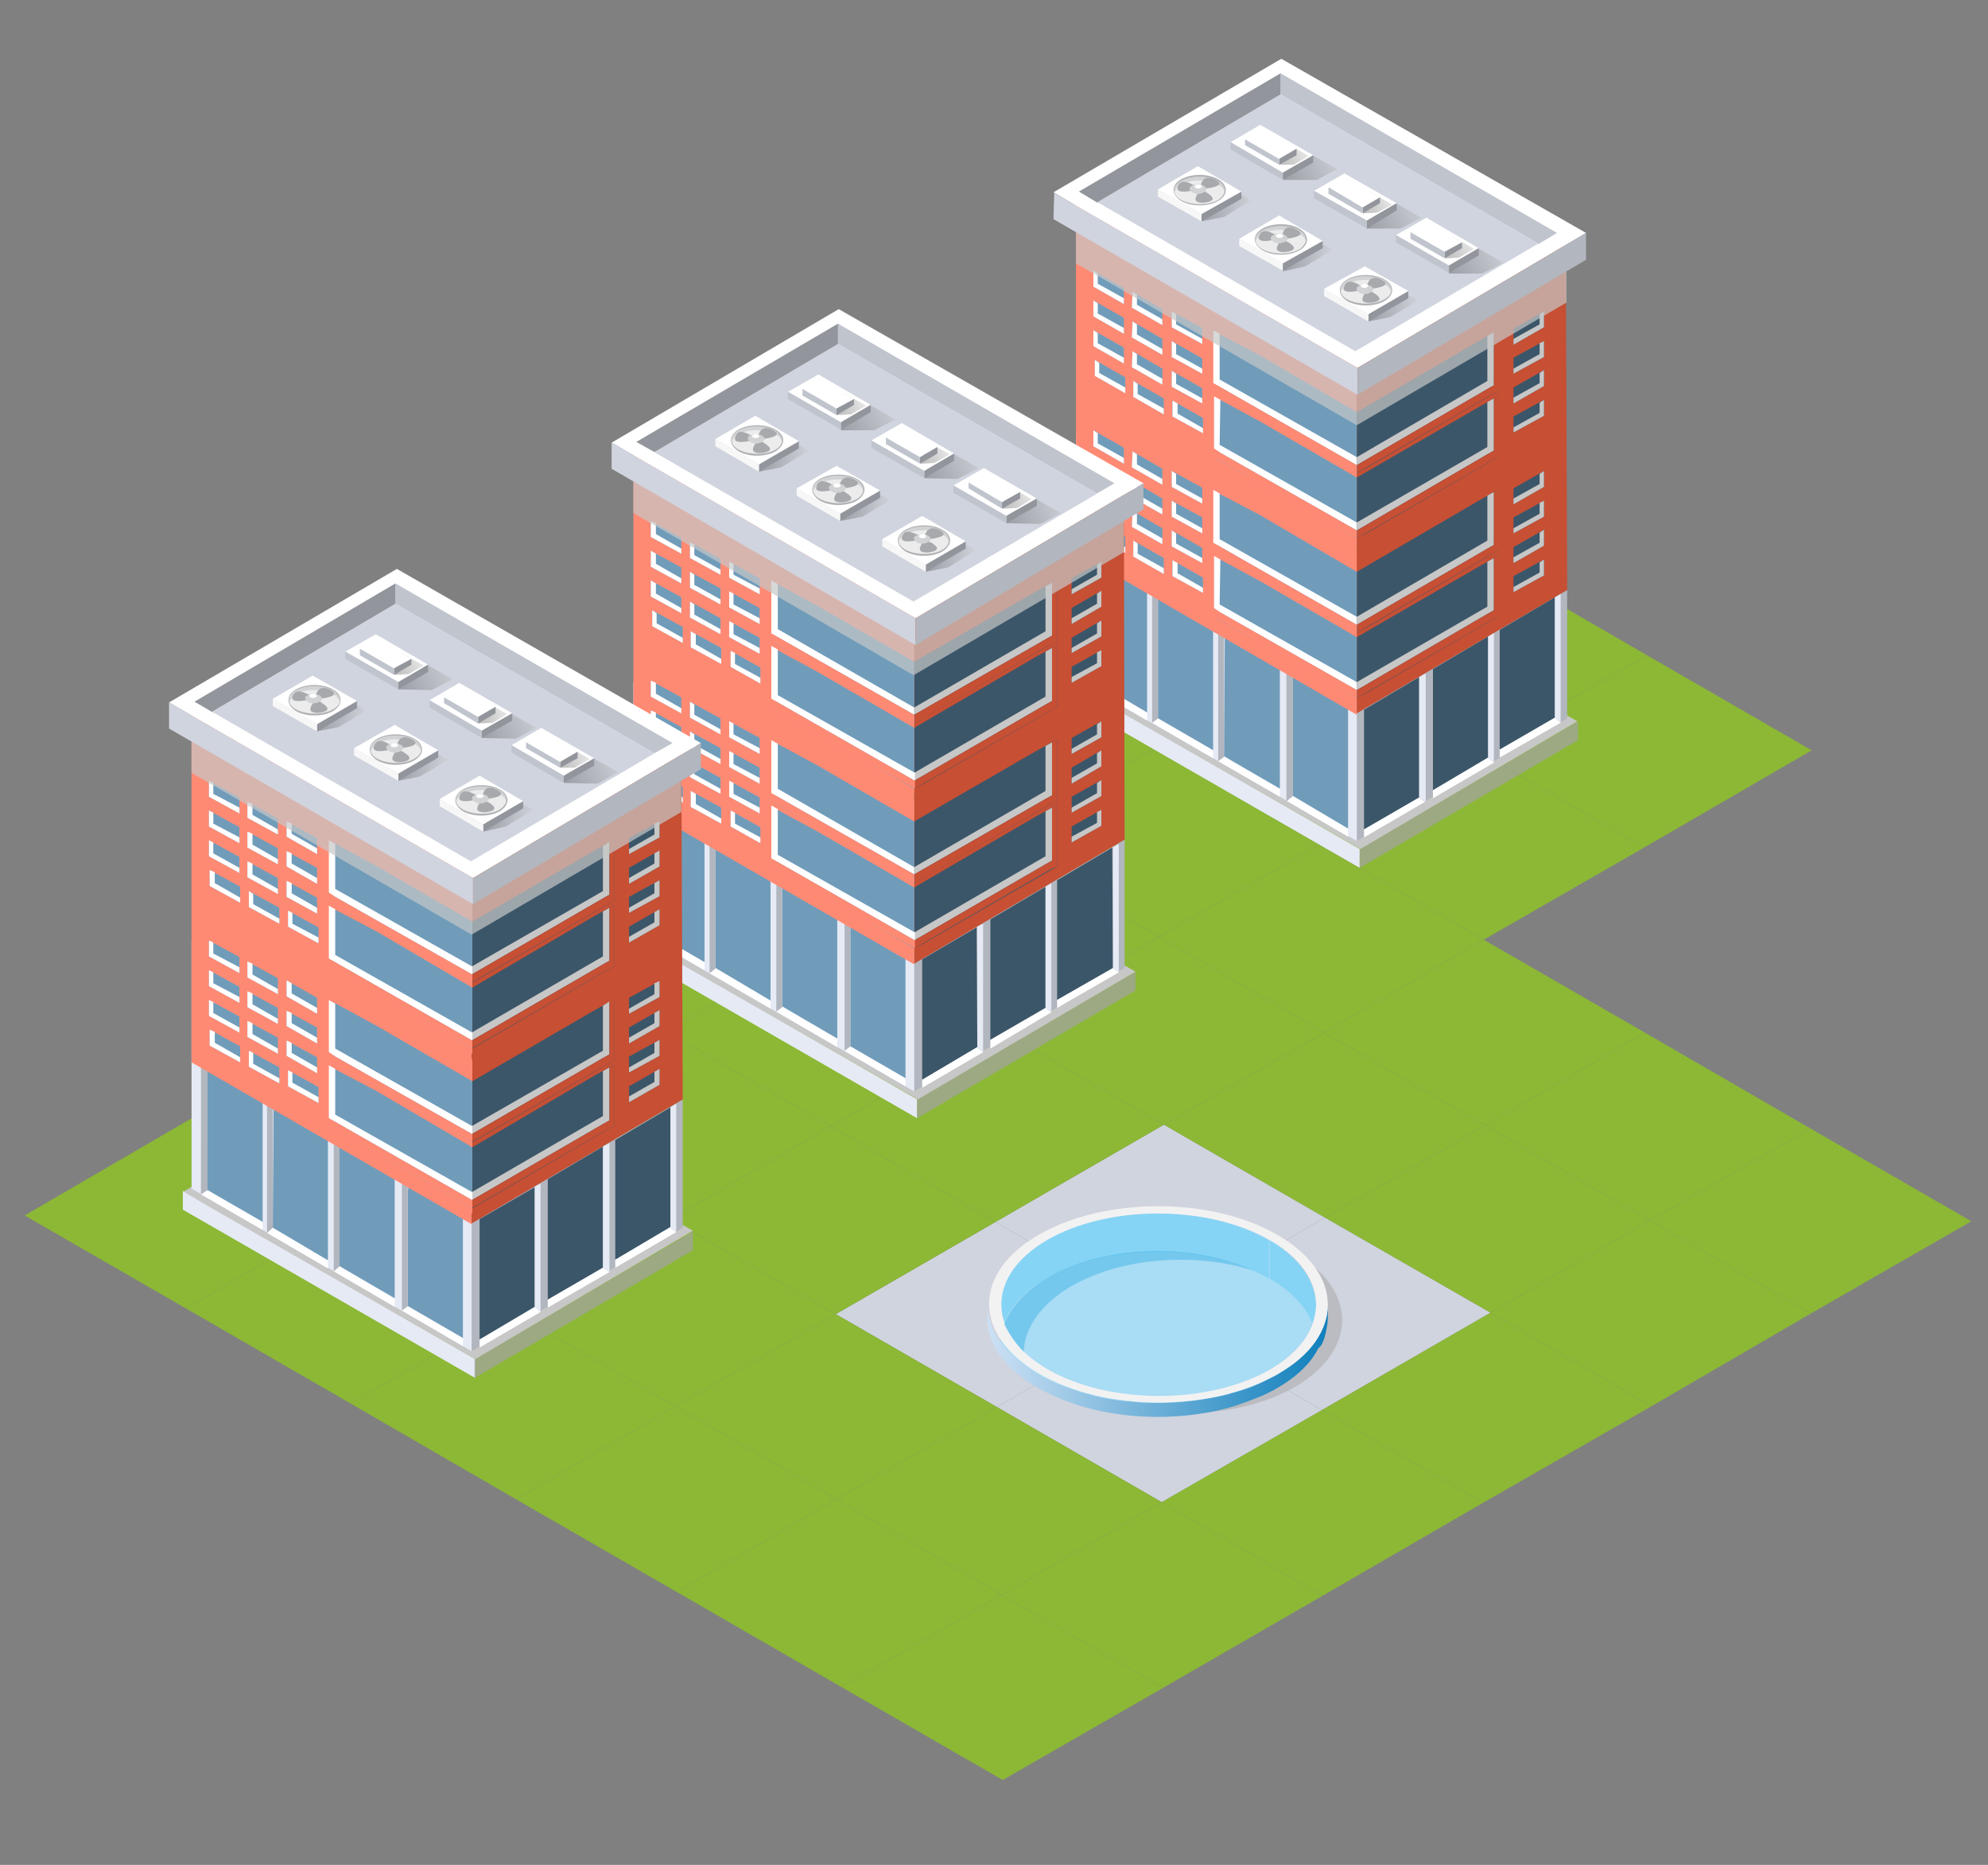 <?xml version="1.0" encoding="utf-8"?>
<!-- Generator: Adobe Illustrator 22.1.0, SVG Export Plug-In . SVG Version: 6.00 Build 0)  -->
<svg version="1.1" id="Layer_1" xmlns="http://www.w3.org/2000/svg" xmlns:xlink="http://www.w3.org/1999/xlink" x="0px" y="0px"
	 viewBox="0 0 274 257" style="enable-background:new 0 0 274 257;" xml:space="preserve">
<rect x="0" y="0" width="274" height="257" fill="#808080" stroke="none"/>
<style type="text/css">
	.st0{fill:#8CB835;}
	.st1{fill:#D0D4DE;}
	.st2{fill:#E5EAF5;}
	.st3{opacity:0.7;}
	.st4{fill:#A2A3A3;}
	.st5{fill:#C7C7C7;}
	.st6{fill:#B2B6BE;}
	.st7{fill:#E6E6E6;}
	.st8{fill:#709CBA;}
	.st9{fill:#FFFFFF;}
	.st10{fill:#3C5669;}
	.st11{fill:#FF8A74;}
	.st12{fill:#C64F34;}
	.st13{fill:#C6C7C7;}
	.st14{fill:#C0C4CD;}
	.st15{fill:#92959C;}
	.st16{opacity:0.33;fill:url(#SVGID_1_);}
	.st17{opacity:0.33;fill:url(#SVGID_2_);}
	.st18{opacity:0.33;fill:url(#SVGID_3_);}
	.st19{opacity:0.33;fill:url(#SVGID_4_);}
	.st20{opacity:0.33;fill:url(#SVGID_5_);}
	.st21{opacity:0.33;fill:url(#SVGID_6_);}
	.st22{opacity:0.33;fill:url(#SVGID_7_);}
	.st23{enable-background:new    ;}
	.st24{fill:#F7F7F7;}
	.st25{fill:#ECECEC;}
	.st26{fill:#D1D3D4;}
	.st27{fill:#B1B3B6;}
	.st28{fill:#A7A9AC;}
	.st29{opacity:0.33;fill:url(#SVGID_8_);}
	.st30{opacity:0.33;fill:url(#SVGID_9_);}
	.st31{opacity:0.33;fill:url(#SVGID_10_);}
	.st32{opacity:0.33;fill:url(#SVGID_11_);}
	.st33{opacity:0.33;fill:url(#SVGID_12_);}
	.st34{opacity:0.33;fill:url(#SVGID_13_);}
	.st35{opacity:0.33;fill:url(#SVGID_14_);}
	.st36{opacity:0.33;fill:url(#SVGID_15_);}
	.st37{opacity:0.33;fill:url(#SVGID_16_);}
	.st38{opacity:0.33;fill:url(#SVGID_17_);}
	.st39{opacity:0.33;fill:url(#SVGID_18_);}
	.st40{opacity:0.33;fill:url(#SVGID_19_);}
	.st41{opacity:0.33;fill:url(#SVGID_20_);}
	.st42{opacity:0.33;fill:url(#SVGID_21_);}
	.st43{opacity:0.33;fill:url(#SVGID_22_);}
	.st44{opacity:0.33;fill:url(#SVGID_23_);}
	.st45{opacity:0.33;fill:url(#SVGID_24_);}
	.st46{opacity:0.33;fill:url(#SVGID_25_);}
	.st47{opacity:0.33;fill:url(#SVGID_26_);}
	.st48{opacity:0.33;fill:url(#SVGID_27_);}
	.st49{opacity:0.7;fill:#B1B3B6;}
	.st50{fill:#A9DCF5;}
	.st51{fill:#86D4F5;}
	.st52{fill:url(#SVGID_28_);}
	.st53{fill:#F2F2F2;}
	.st54{opacity:0.4;fill:#29ABE2;}
</style>
<g>
	<g>
		<g>
			<polygon class="st0" points="160.4,155 182.5,142.3 159.7,129.1 137.7,141.9 			"/>
			<polygon class="st0" points="227.6,193.8 249.6,181 227.4,168.2 205.4,180.9 			"/>
			<polygon class="st0" points="182.6,167.8 204.7,155.1 182.5,142.3 160.4,155 			"/>
			<polygon class="st0" points="205.4,180.9 227.4,168.2 204.7,155.1 182.6,167.8 			"/>
			<polygon class="st0" points="137.7,141.9 159.7,129.1 137,116 114.9,128.7 			"/>
			<polygon class="st0" points="114.9,128.7 137,116 114.8,103.2 92.7,115.9 			"/>
			<polygon class="st0" points="204.7,155.1 226.7,142.3 204.5,129.5 182.5,142.3 			"/>
			<polygon class="st0" points="227.4,168.2 249.5,155.5 226.7,142.3 204.7,155.1 			"/>
			<polygon class="st0" points="249.6,181 271.7,168.3 249.5,155.5 227.4,168.2 			"/>
			<polygon class="st0" points="182.5,142.3 204.5,129.5 181.8,116.4 159.7,129.1 			"/>
			<polygon class="st0" points="114.8,103.2 136.8,90.4 114.1,77.3 92,90 			"/>
			<polygon class="st0" points="137,116 159,103.2 136.8,90.4 114.8,103.2 			"/>
			<polygon class="st0" points="159.7,129.1 181.8,116.4 159,103.2 137,116 			"/>
			<polygon class="st0" points="182.3,219.9 204.4,207.1 182.2,194.3 160.1,207 			"/>
			<polygon class="st1" points="160.1,207 182.2,194.3 159.4,181.2 137.4,193.9 			"/>
			<polygon class="st1" points="137.4,193.9 159.4,181.2 137.2,168.4 115.2,181.1 			"/>
			<polygon class="st0" points="69.7,154.8 91.7,142.1 69.5,129.3 47.5,142 			"/>
			<polygon class="st0" points="115.2,181.1 137.2,168.4 114.5,155.2 92.4,168 			"/>
			<polygon class="st0" points="92.4,168 114.5,155.2 91.7,142.1 69.7,154.8 			"/>
			<polygon class="st0" points="69.5,129.3 92.7,115.9 70,102.8 46.8,116.1 			"/>
			<polygon class="st0" points="91.7,142.1 114.9,128.7 92.7,115.9 69.5,129.3 			"/>
			<polygon class="st0" points="204.4,207.1 227.6,193.8 205.4,180.9 182.2,194.3 			"/>
			<polygon class="st1" points="159.4,181.2 182.6,167.8 160.4,155 137.2,168.4 			"/>
			<polygon class="st1" points="182.2,194.3 205.4,180.9 182.6,167.8 159.4,181.2 			"/>
			<polygon class="st0" points="137.2,168.4 160.4,155 137.7,141.9 114.5,155.2 			"/>
			<polygon class="st0" points="114.5,155.2 137.7,141.9 114.9,128.7 91.7,142.1 			"/>
			<polygon class="st0" points="181.1,90.5 204.2,77.1 182,64.3 158.9,77.7 			"/>
			<polygon class="st0" points="203.8,103.6 227,90.3 204.2,77.1 181.1,90.5 			"/>
			<polygon class="st0" points="226.6,116.8 249.7,103.4 227,90.3 203.8,103.6 			"/>
			<polygon class="st0" points="181.8,116.4 203.8,103.6 181.1,90.5 159,103.2 			"/>
			<polygon class="st0" points="159,103.2 181.1,90.5 158.9,77.7 136.8,90.4 			"/>
			<polygon class="st0" points="136.8,90.4 158.9,77.7 136.1,64.6 114.1,77.3 			"/>
			<polygon class="st0" points="114.1,77.3 136.1,64.6 113.9,51.7 91.9,64.5 			"/>
			<polygon class="st0" points="204.5,129.5 226.6,116.8 203.8,103.6 181.8,116.4 			"/>
			<polygon class="st0" points="116,232.5 138.1,219.8 115.3,206.6 93.3,219.4 			"/>
			<polygon class="st0" points="138.2,245.3 160.3,232.6 138.1,219.8 116,232.5 			"/>
			<polygon class="st0" points="93.3,219.4 115.3,206.6 93.1,193.8 71.1,206.6 			"/>
			<polygon class="st0" points="48.3,193.4 70.4,180.7 47.6,167.6 25.6,180.3 			"/>
			<polygon class="st0" points="25.6,180.3 47.6,167.6 25.4,154.7 3.4,167.5 			"/>
			<polygon class="st0" points="71.1,206.6 93.1,193.8 70.4,180.7 48.3,193.4 			"/>
			<polygon class="st0" points="93.1,193.8 115.2,181.1 92.4,168 70.4,180.7 			"/>
			<polygon class="st0" points="115.3,206.6 137.4,193.9 115.2,181.1 93.1,193.8 			"/>
			<polygon class="st0" points="47.6,167.6 69.7,154.8 47.5,142 25.4,154.7 			"/>
			<polygon class="st0" points="138.1,219.8 160.1,207 137.4,193.9 115.3,206.6 			"/>
			<polygon class="st0" points="70.4,180.7 92.4,168 69.7,154.8 47.6,167.6 			"/>
			<polygon class="st0" points="160.3,232.6 182.3,219.9 160.1,207 138.1,219.8 			"/>
		</g>
	</g>
</g>
<g>
	<g>
		<g>
			<g>
				<path class="st2" d="M147.1,93.8v2.6l40.3,23.2V117L147.1,93.8z"/>
			</g>
			<g class="st3">
				<path class="st4" d="M187.4,117v2.6l30.1-17.6v-2.6L187.4,117z"/>
			</g>
		</g>
		<polygon class="st5" points="150.2,95.7 147.2,94 177.2,76.5 217.4,99.4 187.5,117 		"/>
	</g>
	<g>
		<polygon class="st6" points="216,99 187,115.9 187,98.2 216,81.3 		"/>
	</g>
	<g>
		<path class="st2" d="M148.3,59.5v34.1l38.7,22.3V81.8L148.3,59.5z"/>
	</g>
	<g>
		<polygon class="st7" points="153.3,96.6 153.4,96.5 153.3,96.5 		"/>
		<polygon class="st8" points="150.5,77.2 150.5,78.1 150.5,93.7 158.1,98.2 158.1,81.6 		"/>
		<polygon class="st9" points="150.5,93.7 150.5,93.7 149.7,94.4 158.1,99.3 158.1,98.2 		"/>
		<polygon class="st6" points="150.5,78.1 150.5,77.2 150.5,77.1 149.7,76.7 149.7,94.4 150.5,93.7 150.5,93.7 		"/>
	</g>
	<g>
		<polygon class="st8" points="159.6,82.4 159.6,83.4 159.6,99 167.2,103.4 167.2,86.9 		"/>
		<polygon class="st9" points="159.6,99 159.6,99 158.8,99.6 167.2,104.5 167.2,103.4 		"/>
		<polygon class="st6" points="159.6,83.4 159.6,82.4 159.6,82.4 158.8,81.9 158.8,99.6 159.6,99 159.6,99 		"/>
	</g>
	<g>
		<polygon class="st7" points="171.6,107.1 171.7,107 171.6,107 		"/>
		<polygon class="st8" points="168.8,87.7 168.8,88.6 168.7,104.2 176.4,108.7 176.4,92.1 		"/>
		<polygon class="st9" points="168.7,104.3 168.7,104.3 167.9,104.9 176.4,109.8 176.4,108.7 		"/>
		<polygon class="st6" points="168.7,88.7 168.7,87.7 168.8,87.7 167.9,87.2 167.9,104.9 168.7,104.3 168.7,104.3 		"/>
	</g>
	<g>
		<polygon class="st7" points="181,112.6 181.1,112.5 181,112.5 		"/>
		<polygon class="st8" points="178.2,93.2 178.2,94.1 178.2,109.7 185.8,114.2 185.8,97.6 		"/>
		<polygon class="st9" points="178.2,109.7 178.2,109.7 177.4,110.4 185.8,115.3 185.8,114.2 		"/>
		<polygon class="st6" points="178.2,94.1 178.2,93.2 178.2,93.1 177.3,92.7 177.3,110.4 178.2,109.7 178.2,109.7 		"/>
	</g>
	<g>
		<polygon class="st7" points="192.8,112.8 192.7,112.7 192.8,112.6 		"/>
		<polygon class="st10" points="195.6,93.3 195.6,94.3 195.6,109.9 188,114.3 188,97.8 		"/>
		<polygon class="st9" points="195.6,109.9 195.6,109.9 196.4,110.5 188,115.4 188,114.3 		"/>
		<polygon class="st2" points="195.6,94.3 195.6,93.3 195.6,93.3 196.5,92.8 196.5,110.5 195.6,109.9 195.6,109.9 		"/>
	</g>
	<g>
		<polygon class="st7" points="202.2,107.3 202.1,107.2 202.2,107.2 		"/>
		<polygon class="st10" points="205.1,87.7 205.1,88.7 205.1,104.4 197.5,108.9 197.5,92.2 		"/>
		<polygon class="st9" points="205.1,104.4 205.1,104.4 205.9,105.1 197.5,110 197.5,108.9 		"/>
		<polygon class="st2" points="205.1,88.7 205.1,87.7 205.1,87.7 205.9,87.2 205.9,105.1 205.1,104.4 205.1,104.4 		"/>
	</g>
	<g>
		<polygon class="st7" points="211.5,101.8 211.4,101.7 211.5,101.6 		"/>
		<polygon class="st10" points="214.3,82.3 214.3,83.3 214.3,98.9 206.7,103.3 206.7,86.8 		"/>
		<polygon class="st9" points="214.3,98.9 214.3,98.9 215.1,99.6 206.7,104.4 206.7,103.3 		"/>
		<polygon class="st2" points="214.3,83.3 214.3,82.3 214.3,82.3 215.1,81.8 215.1,99.6 214.3,98.9 214.3,98.9 		"/>
	</g>
	<g>
		<path class="st11" d="M148.3,27.3v48.8L187,98.5V49.6L148.3,27.3z"/>
	</g>
	<g>
		<polygon class="st12" points="216,81.3 187,98.3 187,49.5 215.8,32.5 		"/>
	</g>
	<g>
		<g>
			<path class="st12" d="M187,75.8v21.1l28.1-16.2V60.1L187,75.8z"/>
		</g>
		<g>
			<polygon class="st11" points="149.5,75.4 187,97 187,75.8 149.5,54.2 			"/>
		</g>
		<g>
			<g>
				<polygon class="st10" points="206.6,76.5 203.8,78.1 187,87.8 187,96.2 188.5,95.4 206.6,84.9 				"/>
				<g>
					<polygon class="st5" points="205.9,76.9 205,77.4 205,83.6 187,94 187,95.1 205,84.6 205.9,84.1 					"/>
				</g>
				<g>
					<polygon class="st12" points="206.6,76.5 205.9,76.9 205.9,84.1 205,84.6 187,95.1 187,96.2 205,85.8 205.9,85.3 206.6,84.9 
											"/>
				</g>
			</g>
			<g>
				<polygon class="st8" points="173.7,80.1 167.8,76.9 167.8,85.3 178.2,91.1 187,96.2 187,87.8 				"/>
				<g>
					<polygon class="st9" points="168.1,83.3 168.2,77.1 167.3,76.6 167.3,83.8 168.2,84.4 187,95.1 187,94 					"/>
				</g>
				<polygon class="st11" points="168.2,84.4 167.3,83.8 167.3,76.6 166.6,76.2 166.6,84.6 167.3,85 168.2,85.5 187,96.2 187,95.1 
									"/>
			</g>
		</g>
		<g>
			<g>
				<polygon class="st10" points="206.6,67.4 203.8,69 187,78.8 187,87.2 188.5,86.4 206.6,75.8 				"/>
				<g>
					<polygon class="st5" points="205.9,67.8 205,68.3 205,74.5 187,85 187,86.1 205,75.6 205.9,75.1 					"/>
				</g>
				<g>
					<polygon class="st12" points="206.6,67.4 205.9,67.8 205.9,75.1 205,75.6 187,86.1 187,87.2 205,76.7 205.9,76.2 206.6,75.8 
											"/>
				</g>
			</g>
			<g>
				<polygon class="st8" points="173.7,71 167.8,67.9 167.8,76.2 178.2,82.1 187,87.2 187,78.8 				"/>
				<g>
					<polygon class="st9" points="168.1,74.3 168.1,68 167.2,67.5 167.2,74.8 168.1,75.3 187,86.1 187,85 					"/>
				</g>
				<polygon class="st11" points="168.1,75.3 167.2,74.8 167.2,67.5 166.5,67.1 166.5,75.5 167.2,75.9 168.1,76.5 187,87.2 
					187,86.1 				"/>
			</g>
		</g>
		<g>
			<g>
				<g>
					<polygon class="st10" points="208.6,69.5 212.8,67.1 212.8,64.9 208.6,67.3 					"/>
				</g>
				<g>
					<polygon class="st5" points="208.6,68.7 208.6,69.5 212.8,67.1 212.8,64.9 212.2,65.3 212.2,66.7 					"/>
				</g>
			</g>
			<g>
				<g>
					<polygon class="st10" points="208.6,73.5 212.8,71.2 212.8,69 208.6,71.3 					"/>
				</g>
				<g>
					<polygon class="st5" points="208.6,72.8 208.6,73.5 212.8,71.2 212.8,69 212.2,69.3 212.2,70.8 					"/>
				</g>
			</g>
			<g>
				<g>
					<polygon class="st10" points="208.6,77.6 212.8,75.2 212.8,73 208.6,75.4 					"/>
				</g>
				<g>
					<polygon class="st5" points="208.6,76.8 208.6,77.6 212.8,75.2 212.8,73 212.2,73.4 212.2,74.8 					"/>
				</g>
			</g>
			<g>
				<g>
					<polygon class="st10" points="208.6,81.6 212.8,79.3 212.8,77.1 208.6,79.4 					"/>
				</g>
				<g>
					<polygon class="st5" points="208.6,80.9 208.6,81.6 212.8,79.3 212.8,77.1 212.2,77.5 212.2,78.9 					"/>
				</g>
			</g>
		</g>
		<g>
			<g>
				<g>
					<polygon class="st8" points="165.7,69.4 161.5,67.1 161.5,64.9 165.7,67.2 					"/>
				</g>
				<g>
					<polygon class="st9" points="165.7,68.7 165.7,69.4 161.5,67.1 161.5,64.9 162.1,65.3 162.1,66.7 					"/>
				</g>
			</g>
			<g>
				<g>
					<polygon class="st8" points="165.7,73.5 161.5,71.2 161.5,69 165.7,71.3 					"/>
				</g>
				<g>
					<polygon class="st9" points="165.7,72.8 165.7,73.5 161.5,71.2 161.5,69 162.1,69.4 162.1,70.8 					"/>
				</g>
			</g>
			<g>
				<g>
					<polygon class="st8" points="165.7,77.6 161.5,75.3 161.5,73.1 165.7,75.5 					"/>
				</g>
				<g>
					<polygon class="st9" points="165.7,76.9 165.7,77.6 161.5,75.3 161.5,73.1 162.1,73.5 162.1,74.9 					"/>
				</g>
			</g>
			<g>
				<g>
					<polygon class="st8" points="165.8,81.7 161.6,79.4 161.6,77.2 165.8,79.6 					"/>
				</g>
				<g>
					<polygon class="st9" points="165.8,81 165.8,81.7 161.6,79.4 161.6,77.2 162.3,77.6 162.3,79 					"/>
				</g>
			</g>
		</g>
		<g>
			<g>
				<g>
					<polygon class="st8" points="160.2,66.8 156,64.4 156.1,62.2 160.2,64.6 					"/>
				</g>
				<g>
					<polygon class="st9" points="160.2,66 160.2,66.8 156,64.4 156.1,62.2 156.7,62.6 156.7,64 					"/>
				</g>
			</g>
			<g>
				<g>
					<polygon class="st8" points="160.2,70.9 156,68.5 156.1,66.3 160.2,68.7 					"/>
				</g>
				<g>
					<polygon class="st9" points="160.2,70.1 160.2,70.9 156,68.5 156.1,66.3 156.7,66.7 156.7,68.1 					"/>
				</g>
			</g>
			<g>
				<g>
					<polygon class="st8" points="160.2,75 156,72.6 156.1,70.4 160.2,72.8 					"/>
				</g>
				<g>
					<polygon class="st9" points="160.2,74.2 160.2,75 156,72.6 156.1,70.4 156.7,70.8 156.7,72.2 					"/>
				</g>
			</g>
			<g>
				<g>
					<polygon class="st8" points="160.4,79.1 156.2,76.7 156.2,74.5 160.4,76.9 					"/>
				</g>
				<g>
					<polygon class="st9" points="160.4,78.3 160.4,79.1 156.2,76.7 156.2,74.5 156.8,74.9 156.8,76.3 					"/>
				</g>
			</g>
		</g>
		<g>
			<g>
				<g>
					<polygon class="st8" points="154.9,63.9 150.7,61.5 150.7,59.3 154.9,61.7 					"/>
				</g>
				<g>
					<polygon class="st9" points="154.9,63.1 154.9,63.9 150.7,61.5 150.7,59.3 151.3,59.7 151.3,61.1 					"/>
				</g>
			</g>
			<g>
				<g>
					<polygon class="st8" points="154.9,68 150.7,65.6 150.7,63.4 154.9,65.8 					"/>
				</g>
				<g>
					<polygon class="st9" points="154.9,67.2 154.9,68 150.7,65.6 150.7,63.4 151.3,63.8 151.3,65.2 					"/>
				</g>
			</g>
			<g>
				<g>
					<polygon class="st8" points="154.9,72.1 150.7,69.7 150.7,67.5 154.9,69.9 					"/>
				</g>
				<g>
					<polygon class="st9" points="154.9,71.3 154.9,72.1 150.7,69.7 150.7,67.5 151.3,67.9 151.3,69.3 					"/>
				</g>
			</g>
			<g>
				<g>
					<polygon class="st8" points="155.1,76.2 150.9,73.8 150.9,71.6 155.1,74 					"/>
				</g>
				<g>
					<polygon class="st9" points="155.1,75.4 155.1,76.2 150.9,73.8 150.9,71.6 151.5,72 151.5,73.4 					"/>
				</g>
			</g>
		</g>
	</g>
	<g>
		<g>
			<path class="st12" d="M187,53.8v21.1l28.1-16.2V38.1L187,53.8z"/>
		</g>
		<g>
			<polygon class="st11" points="149.5,53.4 187,75 187,53.8 149.5,32.2 			"/>
		</g>
		<g>
			<g>
				<polygon class="st10" points="206.6,54.5 203.8,56.1 187,65.8 187,74.2 188.5,73.4 206.6,62.9 				"/>
				<g>
					<polygon class="st5" points="205.9,54.9 205,55.4 205,61.6 187,72 187,73.1 205,62.6 205.9,62.1 					"/>
				</g>
				<g>
					<polygon class="st12" points="206.6,54.5 205.9,54.9 205.9,62.1 205,62.6 187,73.1 187,74.2 205,63.8 205.9,63.3 206.6,62.9 
											"/>
				</g>
			</g>
			<g>
				<polygon class="st8" points="173.7,58.1 167.8,54.9 167.8,63.3 178.2,69.1 187,74.2 187,65.8 				"/>
				<g>
					<polygon class="st9" points="168.1,61.3 168.2,55.1 167.3,54.6 167.3,61.8 168.2,62.4 187,73.1 187,72 					"/>
				</g>
				<polygon class="st11" points="168.2,62.4 167.3,61.8 167.3,54.6 166.6,54.2 166.6,62.6 167.3,63 168.2,63.5 187,74.2 187,73.1 
									"/>
			</g>
		</g>
		<g>
			<g>
				<polygon class="st10" points="206.6,45.4 203.8,47 187,56.8 187,65.2 188.5,64.4 206.6,53.8 				"/>
				<g>
					<polygon class="st5" points="205.9,45.8 205,46.3 205,52.5 187,63 187,64.1 205,53.6 205.9,53.1 					"/>
				</g>
				<g>
					<polygon class="st12" points="206.6,45.4 205.9,45.8 205.9,53.1 205,53.6 187,64.1 187,65.2 205,54.7 205.9,54.2 206.6,53.8 
											"/>
				</g>
			</g>
			<g>
				<polygon class="st8" points="173.7,49 167.8,45.9 167.8,54.2 178.2,60.1 187,65.2 187,56.8 				"/>
				<g>
					<polygon class="st9" points="168.1,52.3 168.1,46 167.2,45.5 167.2,52.8 168.1,53.3 187,64.1 187,63 					"/>
				</g>
				<polygon class="st11" points="168.1,53.3 167.2,52.8 167.2,45.5 166.5,45.1 166.5,53.5 167.2,53.9 168.1,54.5 187,65.2 
					187,64.1 				"/>
			</g>
		</g>
		<g>
			<g>
				<g>
					<polygon class="st10" points="208.6,47.5 212.8,45.1 212.8,42.9 208.6,45.3 					"/>
				</g>
				<g>
					<polygon class="st5" points="208.6,46.7 208.6,47.5 212.8,45.1 212.8,42.9 212.2,43.3 212.2,44.7 					"/>
				</g>
			</g>
			<g>
				<g>
					<polygon class="st10" points="208.6,51.5 212.8,49.2 212.8,47 208.6,49.3 					"/>
				</g>
				<g>
					<polygon class="st5" points="208.6,50.8 208.6,51.5 212.8,49.2 212.8,47 212.2,47.3 212.2,48.8 					"/>
				</g>
			</g>
			<g>
				<g>
					<polygon class="st10" points="208.6,55.6 212.8,53.2 212.8,51 208.6,53.4 					"/>
				</g>
				<g>
					<polygon class="st5" points="208.6,54.8 208.6,55.6 212.8,53.2 212.8,51 212.2,51.4 212.2,52.8 					"/>
				</g>
			</g>
			<g>
				<g>
					<polygon class="st10" points="208.6,59.6 212.8,57.3 212.8,55.1 208.6,57.4 					"/>
				</g>
				<g>
					<polygon class="st5" points="208.6,58.9 208.6,59.6 212.8,57.3 212.8,55.1 212.2,55.5 212.2,56.9 					"/>
				</g>
			</g>
		</g>
		<g>
			<g>
				<g>
					<polygon class="st8" points="165.7,47.4 161.5,45.1 161.5,42.9 165.7,45.2 					"/>
				</g>
				<g>
					<polygon class="st9" points="165.7,46.7 165.7,47.4 161.5,45.1 161.5,42.9 162.1,43.3 162.1,44.7 					"/>
				</g>
			</g>
			<g>
				<g>
					<polygon class="st8" points="165.7,51.5 161.5,49.2 161.5,47 165.7,49.4 					"/>
				</g>
				<g>
					<polygon class="st9" points="165.7,50.8 165.7,51.5 161.5,49.2 161.5,47 162.1,47.4 162.1,48.8 					"/>
				</g>
			</g>
			<g>
				<g>
					<polygon class="st8" points="165.7,55.6 161.5,53.3 161.5,51.1 165.7,53.5 					"/>
				</g>
				<g>
					<polygon class="st9" points="165.7,54.9 165.7,55.6 161.5,53.3 161.5,51.1 162.1,51.5 162.1,52.9 					"/>
				</g>
			</g>
			<g>
				<g>
					<polygon class="st8" points="165.8,59.7 161.6,57.4 161.6,55.2 165.8,57.6 					"/>
				</g>
				<g>
					<polygon class="st9" points="165.8,59 165.8,59.7 161.6,57.4 161.6,55.2 162.3,55.6 162.3,57 					"/>
				</g>
			</g>
		</g>
		<g>
			<g>
				<g>
					<polygon class="st8" points="160.2,44.8 156,42.4 156.1,40.2 160.2,42.6 					"/>
				</g>
				<g>
					<polygon class="st9" points="160.2,44 160.2,44.8 156,42.4 156.1,40.2 156.7,40.6 156.7,42 					"/>
				</g>
			</g>
			<g>
				<g>
					<polygon class="st8" points="160.2,48.9 156,46.5 156.1,44.3 160.2,46.7 					"/>
				</g>
				<g>
					<polygon class="st9" points="160.2,48.1 160.2,48.9 156,46.5 156.1,44.3 156.7,44.7 156.7,46.1 					"/>
				</g>
			</g>
			<g>
				<g>
					<polygon class="st8" points="160.2,53 156,50.6 156.1,48.4 160.2,50.8 					"/>
				</g>
				<g>
					<polygon class="st9" points="160.2,52.2 160.2,53 156,50.6 156.1,48.4 156.7,48.8 156.7,50.2 					"/>
				</g>
			</g>
			<g>
				<g>
					<polygon class="st8" points="160.4,57.1 156.2,54.7 156.2,52.5 160.4,54.9 					"/>
				</g>
				<g>
					<polygon class="st9" points="160.4,56.3 160.4,57.1 156.2,54.7 156.2,52.5 156.8,52.9 156.8,54.3 					"/>
				</g>
			</g>
		</g>
		<g>
			<g>
				<g>
					<polygon class="st8" points="154.9,41.9 150.7,39.5 150.7,37.3 154.9,39.7 					"/>
				</g>
				<g>
					<polygon class="st9" points="154.9,41.1 154.9,41.9 150.7,39.5 150.7,37.3 151.3,37.7 151.3,39.1 					"/>
				</g>
			</g>
			<g>
				<g>
					<polygon class="st8" points="154.9,46 150.7,43.6 150.7,41.4 154.9,43.8 					"/>
				</g>
				<g>
					<polygon class="st9" points="154.9,45.2 154.9,46 150.7,43.6 150.7,41.4 151.3,41.8 151.3,43.2 					"/>
				</g>
			</g>
			<g>
				<g>
					<polygon class="st8" points="154.9,50.1 150.7,47.7 150.7,45.5 154.9,47.9 					"/>
				</g>
				<g>
					<polygon class="st9" points="154.9,49.3 154.9,50.1 150.7,47.7 150.7,45.5 151.3,45.9 151.3,47.3 					"/>
				</g>
			</g>
			<g>
				<g>
					<polygon class="st8" points="155.1,54.2 150.9,51.8 150.9,49.6 155.1,52 					"/>
				</g>
				<g>
					<polygon class="st9" points="155.1,53.4 155.1,54.2 150.9,51.8 150.9,49.6 151.5,50 151.5,51.4 					"/>
				</g>
			</g>
		</g>
	</g>
	<g>
		<g class="st3">
			<path class="st13" d="M148.3,31.7v4.6L187,58.6v-4.6L148.3,31.7z"/>
		</g>
		<g class="st3">
			<path class="st13" d="M187,54v4.6l28.9-16.9V37L187,54z"/>
		</g>
		<polygon class="st9" points="148.4,28.4 145.2,26.5 176.6,8.1 218.6,32.1 187.1,50.7 		"/>
		<polygon class="st1" points="186.8,48.4 151.5,28 151.2,27.9 176.5,13 212.1,33.6 211.8,33.7 		"/>
		<g>
			<polygon class="st14" points="214.6,32.1 212.1,33.6 176.5,13 176.5,10.1 			"/>
			<polygon class="st15" points="176.5,10.1 176.5,10.1 176.5,13 176.5,13 151.2,27.9 148.7,26.4 			"/>
		</g>
		<g>
			
				<linearGradient id="SVGID_1_" gradientUnits="userSpaceOnUse" x1="222.552" y1="24.06" x2="230.462" y2="20.22" gradientTransform="matrix(1 0 0 1 -46.047 0)">
				<stop  offset="0" style="stop-color:#333333"/>
				<stop  offset="1" style="stop-color:#CCCCCC"/>
			</linearGradient>
			<polygon class="st16" points="177.8,20.8 176.9,24.8 181.5,24.8 184.3,23.3 178.4,20 			"/>
			<g>
				<polygon class="st9" points="176.8,23.8 169.6,19.6 173.7,17.2 181,21.4 				"/>
				<polygon class="st15" points="181,22.4 176.8,24.8 176.8,23.8 181,21.4 				"/>
				<polygon class="st14" points="176.8,24.8 169.6,20.6 169.6,19.6 176.8,23.8 				"/>
			</g>
			
				<linearGradient id="SVGID_2_" gradientUnits="userSpaceOnUse" x1="222.034" y1="22.056" x2="226.537" y2="19.87" gradientTransform="matrix(1 0 0 1 -46.047 0)">
				<stop  offset="0" style="stop-color:#333333"/>
				<stop  offset="1" style="stop-color:#CCCCCC"/>
			</linearGradient>
			<polygon class="st17" points="176.9,20.3 176.3,22.7 178.3,22.7 180.4,21.5 177.2,19.7 			"/>
			<g>
				<polygon class="st9" points="176.3,21.9 171.6,19.2 174,17.8 178.7,20.5 				"/>
				<polygon class="st15" points="178.7,21.4 176.3,22.7 176.3,21.9 178.7,20.5 				"/>
				<polygon class="st14" points="176.3,22.7 171.6,20 171.6,19.2 176.3,21.9 				"/>
			</g>
		</g>
		<g>
			
				<linearGradient id="SVGID_3_" gradientUnits="userSpaceOnUse" x1="55.373" y1="30.734" x2="63.285" y2="26.892" gradientTransform="matrix(1 0 0 1 132.656 0)">
				<stop  offset="0" style="stop-color:#333333"/>
				<stop  offset="1" style="stop-color:#CCCCCC"/>
			</linearGradient>
			<polygon class="st18" points="189.3,27.5 188.4,31.5 193,31.5 195.9,30 189.9,26.6 			"/>
			<g>
				<polygon class="st9" points="188.4,30.4 181.1,26.3 185.3,23.9 192.5,28 				"/>
				<polygon class="st15" points="192.5,29 188.4,31.5 188.4,30.4 192.5,28 				"/>
				<polygon class="st14" points="188.4,31.5 181.1,27.3 181.1,26.3 188.4,30.4 				"/>
			</g>
			
				<linearGradient id="SVGID_4_" gradientUnits="userSpaceOnUse" x1="54.857" y1="28.731" x2="59.358" y2="26.546" gradientTransform="matrix(1 0 0 1 132.656 0)">
				<stop  offset="0" style="stop-color:#333333"/>
				<stop  offset="1" style="stop-color:#CCCCCC"/>
			</linearGradient>
			<polygon class="st19" points="188.4,27 187.8,29.4 189.8,29.3 191.9,28.2 188.8,26.4 			"/>
			<g>
				<polygon class="st9" points="187.8,28.6 183.1,25.8 185.5,24.5 190.2,27.2 				"/>
				<polygon class="st15" points="190.2,28 187.8,29.4 187.8,28.6 190.2,27.2 				"/>
				<polygon class="st14" points="187.8,29.4 183.1,26.7 183.1,25.8 187.8,28.6 				"/>
			</g>
		</g>
		<g>
			
				<linearGradient id="SVGID_5_" gradientUnits="userSpaceOnUse" x1="66.689" y1="36.914" x2="74.599" y2="33.074" gradientTransform="matrix(1 0 0 1 132.656 0)">
				<stop  offset="0" style="stop-color:#333333"/>
				<stop  offset="1" style="stop-color:#CCCCCC"/>
			</linearGradient>
			<polygon class="st20" points="200.6,33.7 199.7,37.7 204.3,37.7 207.2,36.2 201.2,32.8 			"/>
			<g>
				<polygon class="st9" points="199.7,36.6 192.4,32.4 196.6,30 203.8,34.2 				"/>
				<polygon class="st15" points="203.8,35.2 199.7,37.6 199.7,36.6 203.8,34.2 				"/>
				<polygon class="st14" points="199.7,37.6 192.4,33.4 192.4,32.4 199.7,36.6 				"/>
			</g>
			
				<linearGradient id="SVGID_6_" gradientUnits="userSpaceOnUse" x1="66.169" y1="34.913" x2="70.672" y2="32.727" gradientTransform="matrix(1 0 0 1 132.656 0)">
				<stop  offset="0" style="stop-color:#333333"/>
				<stop  offset="1" style="stop-color:#CCCCCC"/>
			</linearGradient>
			<polygon class="st21" points="199.7,33.1 199.2,35.6 201.1,35.5 203.2,34.3 200.1,32.6 			"/>
			<g>
				<polygon class="st9" points="199.1,34.7 194.4,32 196.8,30.7 201.5,33.4 				"/>
				<polygon class="st15" points="201.5,34.2 199.1,35.6 199.1,34.7 201.5,33.4 				"/>
				<polygon class="st14" points="199.1,35.6 194.4,32.9 194.4,32 199.1,34.7 				"/>
			</g>
		</g>
		<g>
			<polygon class="st1" points="145.2,30.2 145.3,26.6 187.1,50.7 187.1,50.7 187.1,54.4 187.1,54.4 			"/>
			<polygon class="st6" points="218.6,32.1 218.6,35.8 187.1,54.4 187.1,50.7 			"/>
		</g>
		<g>
			
				<linearGradient id="SVGID_7_" gradientUnits="userSpaceOnUse" x1="344.996" y1="27.917" x2="351.9" y2="27.917" gradientTransform="matrix(1 0 0 1 -179.41 0)">
				<stop  offset="0" style="stop-color:#333333"/>
				<stop  offset="1" style="stop-color:#CCCCCC"/>
			</linearGradient>
			<polygon class="st22" points="166.4,27.1 165.6,30.5 168.7,29.9 172.5,27.6 168.3,25.3 			"/>
			<g>
				<g>
					<g class="st23">
						<g>
							<polygon class="st15" points="171.1,26.4 171.1,27.4 165.6,30.5 165.6,29.5 							"/>
						</g>
						<g>
							<polygon class="st24" points="165.6,29.5 165.6,30.5 159.6,27.1 159.6,26.1 							"/>
						</g>
						<g>
							<polygon class="st9" points="171.1,26.4 165.6,29.5 159.6,26.1 165.1,22.9 							"/>
						</g>
						<path class="st25" d="M167.8,27.6c-1.3,0.7-3.5,0.7-4.9,0c-1.4-0.7-1.4-2,0-2.7c1.3-0.7,3.5-0.7,4.9,0
							C169.1,25.6,169.1,26.8,167.8,27.6z"/>
						<g>
							<path class="st26" d="M162.9,25.4c1.3-0.7,3.5-0.7,4.9,0c0.6,0.3,0.9,0.7,1,1.1c0.1-0.6-0.2-1.2-1-1.6
								c-1.3-0.7-3.5-0.7-4.9,0c-0.8,0.4-1.1,1-1,1.6C162,26.1,162.3,25.7,162.9,25.4z"/>
						</g>
					</g>
				</g>
				<g>
					<path class="st27" d="M167.9,24.7c-1.4-0.8-3.7-0.8-5.1,0c-1.4,0.8-1.4,2.1,0,3c1.4,0.8,3.7,0.8,5.1,0
						C169.3,26.9,169.3,25.5,167.9,24.7z M167.8,27.6c-1.3,0.7-3.5,0.7-4.9,0c-1.4-0.7-1.4-2,0-2.7c1.3-0.7,3.5-0.7,4.9,0
						C169.1,25.6,169.1,26.8,167.8,27.6z"/>
					<g>
						<g>
							<g>
								<path class="st28" d="M167.6,24.8c1.6,0.9-1.5,1.2-1.6,1.2c-0.2,0-0.3,0-0.4-0.1c-0.1-0.1-0.1-0.1-0.1-0.1
									C165.4,25.6,165.7,23.8,167.6,24.8C167.5,24.8,167.5,24.8,167.6,24.8z"/>
							</g>
							<g>
								<path class="st28" d="M164.5,25.5c0.3,0.2,0.5,0.3,0.5,0.3c0.3,0.3,0,0.3,0,0.3c-0.3,0.1-1.9,0.5-2.5,0.2
									c-0.2-0.1-0.3-0.3-0.1-0.7C162.7,24.7,163.8,25.1,164.5,25.5z"/>
							</g>
							<g>
								<path class="st28" d="M166.4,26.6c0.6,0.4,1.4,1-0.2,1.3c-0.6,0.1-1,0-1.2-0.1c-0.6-0.3,0.2-1.3,0.3-1.4c0,0,0.1-0.2,0.6,0
									C165.9,26.3,166.1,26.4,166.4,26.6z"/>
							</g>
						</g>
						<g>
							<g>
								<path class="st26" d="M165.9,25.6c0.5,0.3,0.5,0.7,0,0.9c-0.4,0.3-1.2,0.3-1.6,0c-0.4-0.3-0.5-0.7,0-0.9
									C164.8,25.3,165.5,25.3,165.9,25.6z"/>
							</g>
							<g>
								<path class="st9" d="M165.5,25.5c0.2,0.1,0.2,0.3,0,0.4c-0.2,0.1-0.5,0.1-0.7,0c-0.2-0.1-0.2-0.3,0-0.4
									C165,25.4,165.3,25.4,165.5,25.5z"/>
							</g>
						</g>
					</g>
				</g>
			</g>
		</g>
		<g>
			
				<linearGradient id="SVGID_8_" gradientUnits="userSpaceOnUse" x1="356.204" y1="34.725" x2="363.108" y2="34.725" gradientTransform="matrix(1 0 0 1 -179.41 0)">
				<stop  offset="0" style="stop-color:#333333"/>
				<stop  offset="1" style="stop-color:#CCCCCC"/>
			</linearGradient>
			<polygon class="st29" points="177.6,33.9 176.8,37.4 179.9,36.7 183.7,34.4 179.5,32.1 			"/>
			<g>
				<g>
					<g class="st23">
						<g>
							<polygon class="st15" points="182.3,33.2 182.3,34.2 176.8,37.3 176.8,36.3 							"/>
						</g>
						<g>
							<polygon class="st24" points="176.8,36.3 176.8,37.3 170.8,33.9 170.8,32.9 							"/>
						</g>
						<g>
							<polygon class="st9" points="182.3,33.2 176.8,36.3 170.8,32.9 176.3,29.7 							"/>
						</g>
						<path class="st25" d="M179,34.4c-1.3,0.7-3.5,0.7-4.9,0c-1.4-0.7-1.4-2,0-2.7c1.3-0.7,3.5-0.7,4.9,0
							C180.3,32.4,180.3,33.6,179,34.4z"/>
						<g>
							<path class="st26" d="M174.1,32.2c1.3-0.7,3.5-0.7,4.9,0c0.6,0.3,0.9,0.7,1,1.1c0.1-0.6-0.2-1.2-1-1.6
								c-1.4-0.7-3.5-0.7-4.9,0c-0.8,0.4-1.1,1-1,1.6C173.2,32.9,173.5,32.5,174.1,32.2z"/>
						</g>
					</g>
				</g>
				<g>
					<path class="st27" d="M179.1,31.5c-1.4-0.8-3.7-0.8-5.1,0c-1.4,0.8-1.4,2.1,0,3c1.4,0.8,3.7,0.8,5.1,0
						C180.5,33.7,180.5,32.4,179.1,31.5z M179,34.4c-1.3,0.7-3.5,0.7-4.9,0c-1.4-0.7-1.4-2,0-2.7c1.3-0.7,3.5-0.7,4.9,0
						C180.3,32.4,180.3,33.6,179,34.4z"/>
					<g>
						<g>
							<g>
								<path class="st28" d="M178.8,31.7c1.6,0.9-1.5,1.2-1.6,1.2c-0.2,0-0.3,0-0.4-0.1c-0.1-0.1-0.1-0.1-0.1-0.1
									C176.7,32.4,176.9,30.6,178.8,31.7C178.7,31.6,178.7,31.6,178.8,31.7z"/>
							</g>
							<g>
								<path class="st28" d="M175.7,32.3c0.3,0.2,0.5,0.3,0.5,0.3c0.3,0.3,0,0.3,0,0.3c-0.3,0.1-1.9,0.5-2.5,0.2
									c-0.2-0.1-0.3-0.3-0.1-0.7C173.9,31.5,175,31.9,175.7,32.3z"/>
							</g>
							<g>
								<path class="st28" d="M177.6,33.4c0.6,0.4,1.4,1-0.2,1.3c-0.6,0.1-1,0-1.2-0.1c-0.6-0.3,0.2-1.3,0.3-1.4c0,0,0.1-0.2,0.6,0
									C177.1,33.2,177.3,33.3,177.6,33.4z"/>
							</g>
						</g>
						<g>
							<g>
								<path class="st26" d="M177.1,32.4c0.5,0.3,0.5,0.7,0,0.9c-0.4,0.3-1.2,0.3-1.6,0c-0.5-0.3-0.5-0.7,0-0.9
									C176,32.1,176.7,32.1,177.1,32.4z"/>
							</g>
							<g>
								<path class="st9" d="M176.7,32.3c0.2,0.1,0.2,0.3,0,0.4c-0.2,0.1-0.5,0.1-0.7,0c-0.2-0.1-0.2-0.3,0-0.4
									C176.2,32.2,176.5,32.2,176.7,32.3z"/>
							</g>
						</g>
					</g>
				</g>
			</g>
		</g>
		<g>
			
				<linearGradient id="SVGID_9_" gradientUnits="userSpaceOnUse" x1="367.964" y1="41.69" x2="374.868" y2="41.69" gradientTransform="matrix(1 0 0 1 -179.41 0)">
				<stop  offset="0" style="stop-color:#333333"/>
				<stop  offset="1" style="stop-color:#CCCCCC"/>
			</linearGradient>
			<polygon class="st30" points="189.3,40.9 188.6,44.3 191.6,43.7 195.5,41.4 191.2,39.1 			"/>
			<g>
				<g>
					<g class="st23">
						<g>
							<polygon class="st15" points="194.1,40.1 194.1,41.1 188.6,44.3 188.6,43.3 							"/>
						</g>
						<g>
							<polygon class="st24" points="188.6,43.3 188.6,44.3 182.5,40.8 182.5,39.8 							"/>
						</g>
						<g>
							<polygon class="st9" points="194.1,40.1 188.6,43.3 182.5,39.8 188.1,36.7 							"/>
						</g>
						<path class="st25" d="M190.7,41.3c-1.3,0.7-3.5,0.7-4.9,0c-1.4-0.7-1.4-2,0-2.7c1.3-0.7,3.5-0.7,4.9,0
							C192.1,39.4,192.1,40.6,190.7,41.3z"/>
						<g>
							<path class="st26" d="M185.8,39.1c1.3-0.7,3.5-0.7,4.9,0c0.6,0.3,0.9,0.7,1,1.1c0.1-0.6-0.2-1.2-1-1.6
								c-1.3-0.7-3.5-0.7-4.9,0c-0.8,0.4-1.1,1-1,1.6C185,39.8,185.3,39.4,185.8,39.1z"/>
						</g>
					</g>
				</g>
				<g>
					<path class="st27" d="M190.8,38.5c-1.4-0.8-3.7-0.8-5.1,0c-1.4,0.8-1.4,2.1,0,3c1.4,0.8,3.7,0.8,5.1,0
						C192.3,40.6,192.2,39.3,190.8,38.5z M190.7,41.3c-1.3,0.7-3.5,0.7-4.9,0c-1.4-0.7-1.4-2,0-2.7c1.3-0.7,3.5-0.7,4.9,0
						C192.1,39.4,192.1,40.6,190.7,41.3z"/>
					<g>
						<g>
							<g>
								<path class="st28" d="M190.5,38.6c1.6,0.9-1.5,1.2-1.6,1.2c-0.2,0-0.3,0-0.4-0.1c-0.1-0.1-0.1-0.1-0.1-0.1
									C188.4,39.4,188.6,37.6,190.5,38.6C190.5,38.6,190.5,38.6,190.5,38.6z"/>
							</g>
							<g>
								<path class="st28" d="M187.4,39.3c0.3,0.2,0.5,0.3,0.5,0.3c0.3,0.3,0,0.3,0,0.3c-0.3,0.1-1.9,0.5-2.5,0.2
									c-0.2-0.1-0.3-0.3-0.1-0.7C185.7,38.4,186.8,38.9,187.4,39.3z"/>
							</g>
							<g>
								<path class="st28" d="M189.4,40.4c0.6,0.4,1.4,1-0.2,1.3c-0.6,0.1-1,0-1.2-0.1c-0.6-0.3,0.2-1.3,0.3-1.4c0,0,0.1-0.2,0.6,0
									C188.8,40.1,189.1,40.2,189.4,40.4z"/>
							</g>
						</g>
						<g>
							<g>
								<path class="st26" d="M188.9,39.4c0.5,0.3,0.5,0.7,0,0.9c-0.4,0.3-1.2,0.3-1.6,0c-0.4-0.3-0.5-0.7,0-0.9
									C187.7,39.1,188.4,39.1,188.9,39.4z"/>
							</g>
							<g>
								<path class="st9" d="M188.4,39.2c0.2,0.1,0.2,0.3,0,0.4c-0.2,0.1-0.5,0.1-0.7,0c-0.2-0.1-0.2-0.3,0-0.4
									C187.9,39.1,188.2,39.1,188.4,39.2z"/>
							</g>
						</g>
					</g>
				</g>
			</g>
		</g>
	</g>
</g>
<g>
	<g>
		<g>
			<g>
				<path class="st2" d="M86.1,128.3v2.6l40.3,23.2v-2.6L86.1,128.3z"/>
			</g>
			<g class="st3">
				<path class="st4" d="M126.4,151.5v2.6l30.1-17.6v-2.6L126.4,151.5z"/>
			</g>
		</g>
		<polygon class="st5" points="89.2,130.2 86.2,128.4 116.2,110.9 156.5,133.9 126.5,151.5 		"/>
	</g>
	<g>
		<polygon class="st6" points="155,133.4 126,150.4 126,132.7 155,115.7 		"/>
	</g>
	<g>
		<path class="st2" d="M87.3,94v34.1l38.7,22.3v-34.1L87.3,94z"/>
	</g>
	<g>
		<polygon class="st7" points="92.4,131.1 92.5,131 92.4,130.9 		"/>
		<polygon class="st8" points="89.5,111.6 89.5,112.6 89.5,128.2 97.1,132.6 97.1,116.1 		"/>
		<polygon class="st9" points="89.5,128.2 89.5,128.2 88.7,128.8 97.1,133.7 97.1,132.6 		"/>
		<polygon class="st6" points="89.5,112.6 89.5,111.6 89.5,111.6 88.7,111.1 88.7,128.8 89.5,128.2 89.5,128.2 		"/>
	</g>
	<g>
		<polygon class="st8" points="98.6,116.9 98.6,117.8 98.6,133.4 106.2,137.9 106.2,121.4 		"/>
		<polygon class="st9" points="98.6,133.4 98.6,133.5 97.8,134.1 106.2,139 106.2,137.9 		"/>
		<polygon class="st6" points="98.6,117.8 98.6,116.9 98.6,116.9 97.8,116.4 97.8,134.1 98.6,133.5 98.6,133.4 		"/>
	</g>
	<g>
		<polygon class="st7" points="110.6,141.6 110.7,141.5 110.6,141.4 		"/>
		<polygon class="st8" points="107.8,122.1 107.8,123.1 107.8,138.7 115.4,143.1 115.4,126.6 		"/>
		<polygon class="st9" points="107.8,138.7 107.8,138.8 107,139.4 115.4,144.3 115.4,143.2 		"/>
		<polygon class="st6" points="107.8,123.1 107.8,122.2 107.8,122.1 107,121.7 107,139.4 107.8,138.8 107.8,138.7 		"/>
	</g>
	<g>
		<polygon class="st7" points="120.1,147.1 120.2,147 120.1,146.9 		"/>
		<polygon class="st8" points="117.2,127.6 117.2,128.6 117.2,144.2 124.8,148.6 124.8,132.1 		"/>
		<polygon class="st9" points="117.2,144.2 117.2,144.2 116.4,144.8 124.8,149.7 124.8,148.6 		"/>
		<polygon class="st6" points="117.2,128.6 117.2,127.6 117.2,127.6 116.4,127.1 116.4,144.8 117.2,144.2 117.2,144.2 		"/>
	</g>
	<g>
		<polygon class="st7" points="131.8,147.2 131.7,147.1 131.8,147.1 		"/>
		<polygon class="st10" points="134.6,127.8 134.6,128.7 134.7,144.3 127.1,148.8 127.1,132.2 		"/>
		<polygon class="st9" points="134.7,144.3 134.7,144.4 135.5,145 127.1,149.9 127.1,148.8 		"/>
		<polygon class="st2" points="134.7,128.7 134.7,127.8 134.6,127.7 135.5,127.3 135.5,145 134.7,144.4 134.7,144.3 		"/>
	</g>
	<g>
		<polygon class="st7" points="141.3,141.8 141.2,141.7 141.3,141.6 		"/>
		<polygon class="st10" points="144.1,122.2 144.1,123.2 144.1,138.9 136.5,143.3 136.5,126.7 		"/>
		<polygon class="st9" points="144.1,138.9 144.1,138.9 144.9,139.5 136.5,144.5 136.5,143.3 		"/>
		<polygon class="st2" points="144.1,123.2 144.1,122.2 144.1,122.2 144.9,121.7 144.9,139.5 144.1,138.9 144.1,138.9 		"/>
	</g>
	<g>
		<polygon class="st7" points="150.5,136.2 150.4,136.2 150.5,136.1 		"/>
		<polygon class="st10" points="153.3,116.8 153.3,117.8 153.4,133.4 145.7,137.8 145.7,121.3 		"/>
		<polygon class="st9" points="153.4,133.4 153.4,133.4 154.2,134 145.7,138.9 145.7,137.8 		"/>
		<polygon class="st2" points="153.4,117.8 153.4,116.8 153.3,116.8 154.2,116.3 154.2,134 153.4,133.4 153.4,133.4 		"/>
	</g>
	<g>
		<path class="st11" d="M87.3,61.8v48.8l38.7,22.3V84.1L87.3,61.8z"/>
	</g>
	<g>
		<polygon class="st12" points="155,115.7 126,132.8 126,83.9 154.9,67 		"/>
	</g>
	<g>
		<g>
			<path class="st12" d="M126,110.3v21.1l28.1-16.2V94.5L126,110.3z"/>
		</g>
		<g>
			<polygon class="st11" points="88.5,109.9 126,131.4 126,110.3 88.5,88.7 			"/>
		</g>
		<g>
			<g>
				<polygon class="st10" points="145.7,110.9 142.8,112.5 126,122.3 126,130.7 127.5,129.9 145.7,119.4 				"/>
				<g>
					<polygon class="st5" points="145,111.3 144.1,111.8 144.1,118 126,128.5 126,129.6 144.1,119.1 145,118.6 					"/>
				</g>
				<g>
					<polygon class="st12" points="145.7,110.9 145,111.3 145,118.6 144.1,119.1 126,129.6 126,130.7 144.1,120.2 145,119.7 
						145.7,119.4 					"/>
				</g>
			</g>
			<g>
				<polygon class="st8" points="112.7,114.6 106.8,111.4 106.8,119.7 117.2,125.6 126,130.7 126,122.3 				"/>
				<g>
					<polygon class="st9" points="107.2,117.8 107.2,111.5 106.3,111 106.3,118.3 107.2,118.8 126.1,129.6 126.1,128.5 					"/>
				</g>
				<polygon class="st11" points="107.2,118.8 106.3,118.3 106.3,111 105.6,110.6 105.6,119 106.3,119.4 107.2,120 126.1,130.7 
					126.1,129.6 				"/>
			</g>
		</g>
		<g>
			<g>
				<polygon class="st10" points="145.7,101.9 142.8,103.5 126,113.2 126,121.7 127.5,120.8 145.7,110.3 				"/>
				<g>
					<polygon class="st5" points="145,102.3 144.1,102.8 144.1,109 126,119.5 126,120.5 144.1,110.1 145,109.6 					"/>
				</g>
				<g>
					<polygon class="st12" points="145.7,101.9 145,102.3 145,109.6 144.1,110.1 126,120.5 126,121.7 144.1,111.2 145,110.7 
						145.7,110.3 					"/>
				</g>
			</g>
			<g>
				<polygon class="st8" points="112.7,105.5 106.8,102.3 106.8,110.7 117.2,116.5 126,121.7 126,113.2 				"/>
				<g>
					<polygon class="st9" points="107.2,108.7 107.2,102.5 106.3,102 106.3,109.3 107.2,109.8 126,120.5 126,119.5 					"/>
				</g>
				<polygon class="st11" points="107.2,109.8 106.3,109.3 106.3,102 105.6,101.6 105.6,110 106.3,110.4 107.2,110.9 126,121.7 
					126,120.5 				"/>
			</g>
		</g>
		<g>
			<g>
				<g>
					<polygon class="st10" points="147.7,103.9 151.8,101.6 151.8,99.4 147.7,101.7 					"/>
				</g>
				<g>
					<polygon class="st5" points="147.7,103.2 147.7,103.9 151.8,101.6 151.8,99.4 151.2,99.8 151.2,101.2 					"/>
				</g>
			</g>
			<g>
				<g>
					<polygon class="st10" points="147.7,108 151.8,105.6 151.8,103.4 147.7,105.8 					"/>
				</g>
				<g>
					<polygon class="st5" points="147.7,107.2 147.7,108 151.8,105.6 151.8,103.4 151.2,103.8 151.2,105.2 					"/>
				</g>
			</g>
			<g>
				<g>
					<polygon class="st10" points="147.7,112 151.8,109.7 151.8,107.5 147.7,109.8 					"/>
				</g>
				<g>
					<polygon class="st5" points="147.7,111.3 147.7,112 151.8,109.7 151.8,107.5 151.2,107.9 151.2,109.3 					"/>
				</g>
			</g>
			<g>
				<g>
					<polygon class="st10" points="147.7,116.1 151.8,113.8 151.8,111.6 147.7,113.9 					"/>
				</g>
				<g>
					<polygon class="st5" points="147.7,115.3 147.7,116.1 151.8,113.8 151.8,111.6 151.2,111.9 151.2,113.4 					"/>
				</g>
			</g>
		</g>
		<g>
			<g>
				<g>
					<polygon class="st8" points="104.7,103.9 100.5,101.6 100.5,99.4 104.7,101.7 					"/>
				</g>
				<g>
					<polygon class="st9" points="104.7,103.1 104.7,103.9 100.5,101.6 100.5,99.4 101.1,99.7 101.1,101.2 					"/>
				</g>
			</g>
			<g>
				<g>
					<polygon class="st8" points="104.7,108 100.5,105.7 100.5,103.5 104.7,105.8 					"/>
				</g>
				<g>
					<polygon class="st9" points="104.7,107.2 104.7,108 100.5,105.7 100.5,103.5 101.1,103.8 101.1,105.3 					"/>
				</g>
			</g>
			<g>
				<g>
					<polygon class="st8" points="104.7,112.1 100.5,109.8 100.5,107.6 104.7,109.9 					"/>
				</g>
				<g>
					<polygon class="st9" points="104.7,111.3 104.7,112.1 100.5,109.8 100.5,107.6 101.1,107.9 101.1,109.4 					"/>
				</g>
			</g>
			<g>
				<g>
					<polygon class="st8" points="104.8,116.2 100.7,113.9 100.7,111.7 104.8,114 					"/>
				</g>
				<g>
					<polygon class="st9" points="104.8,115.4 104.8,116.2 100.7,113.9 100.7,111.7 101.3,112 101.3,113.5 					"/>
				</g>
			</g>
		</g>
		<g>
			<g>
				<g>
					<polygon class="st8" points="99.3,101.2 95.1,98.9 95.1,96.7 99.3,99 					"/>
				</g>
				<g>
					<polygon class="st9" points="99.3,100.5 99.3,101.2 95.1,98.9 95.1,96.7 95.7,97.1 95.7,98.5 					"/>
				</g>
			</g>
			<g>
				<g>
					<polygon class="st8" points="99.3,105.3 95.1,103 95.1,100.8 99.3,103.1 					"/>
				</g>
				<g>
					<polygon class="st9" points="99.3,104.6 99.3,105.3 95.1,103 95.1,100.8 95.7,101.2 95.7,102.6 					"/>
				</g>
			</g>
			<g>
				<g>
					<polygon class="st8" points="99.3,109.4 95.1,107.1 95.1,104.9 99.3,107.2 					"/>
				</g>
				<g>
					<polygon class="st9" points="99.3,108.7 99.3,109.4 95.1,107.1 95.1,104.9 95.7,105.3 95.7,106.7 					"/>
				</g>
			</g>
			<g>
				<g>
					<polygon class="st8" points="99.4,113.5 95.2,111.2 95.2,109 99.4,111.3 					"/>
				</g>
				<g>
					<polygon class="st9" points="99.4,112.8 99.4,113.5 95.2,111.2 95.2,109 95.9,109.4 95.9,110.8 					"/>
				</g>
			</g>
		</g>
		<g>
			<g>
				<g>
					<polygon class="st8" points="93.9,98.3 89.7,96 89.7,93.8 93.9,96.1 					"/>
				</g>
				<g>
					<polygon class="st9" points="93.9,97.6 93.9,98.3 89.7,96 89.7,93.8 90.4,94.1 90.4,95.6 					"/>
				</g>
			</g>
			<g>
				<g>
					<polygon class="st8" points="93.9,102.4 89.7,100.1 89.7,97.9 93.9,100.2 					"/>
				</g>
				<g>
					<polygon class="st9" points="93.9,101.7 93.9,102.4 89.7,100.1 89.7,97.9 90.4,98.2 90.4,99.7 					"/>
				</g>
			</g>
			<g>
				<g>
					<polygon class="st8" points="93.9,106.5 89.7,104.2 89.7,102 93.9,104.3 					"/>
				</g>
				<g>
					<polygon class="st9" points="93.9,105.8 93.9,106.5 89.7,104.2 89.7,102 90.4,102.4 90.4,103.8 					"/>
				</g>
			</g>
			<g>
				<g>
					<polygon class="st8" points="94.1,110.6 89.9,108.3 89.9,106.1 94.1,108.4 					"/>
				</g>
				<g>
					<polygon class="st9" points="94.1,109.9 94.1,110.6 89.9,108.3 89.9,106.1 90.5,106.5 90.5,107.9 					"/>
				</g>
			</g>
		</g>
	</g>
	<g>
		<g>
			<path class="st12" d="M126,88.3v21.1l28.1-16.2V72.5L126,88.3z"/>
		</g>
		<g>
			<polygon class="st11" points="88.5,87.9 126,109.4 126,88.3 88.5,66.7 			"/>
		</g>
		<g>
			<g>
				<polygon class="st10" points="145.7,88.9 142.8,90.5 126,100.3 126,108.7 127.5,107.9 145.7,97.4 				"/>
				<g>
					<polygon class="st5" points="145,89.3 144.1,89.8 144.1,96 126,106.5 126,107.6 144.1,97.1 145,96.6 					"/>
				</g>
				<g>
					<polygon class="st12" points="145.7,88.9 145,89.3 145,96.6 144.1,97.1 126,107.6 126,108.7 144.1,98.3 145,97.8 145.7,97.4 
											"/>
				</g>
			</g>
			<g>
				<polygon class="st8" points="112.7,92.6 106.8,89.4 106.8,97.7 117.2,103.6 126,108.7 126,100.3 				"/>
				<g>
					<polygon class="st9" points="107.2,95.8 107.2,89.5 106.3,89 106.3,96.3 107.2,96.8 126.1,107.6 126.1,106.5 					"/>
				</g>
				<polygon class="st11" points="107.2,96.8 106.3,96.3 106.3,89 105.6,88.6 105.6,97 106.3,97.4 107.2,98 126.1,108.7 
					126.1,107.6 				"/>
			</g>
		</g>
		<g>
			<g>
				<polygon class="st10" points="145.7,79.9 142.8,81.5 126,91.2 126,99.7 127.5,98.8 145.7,88.3 				"/>
				<g>
					<polygon class="st5" points="145,80.3 144.1,80.8 144.1,87 126,97.5 126,98.5 144.1,88.1 145,87.6 					"/>
				</g>
				<g>
					<polygon class="st12" points="145.7,79.9 145,80.3 145,87.6 144.1,88.1 126,98.5 126,99.7 144.1,89.2 145,88.7 145.7,88.3 
											"/>
				</g>
			</g>
			<g>
				<polygon class="st8" points="112.7,83.5 106.8,80.3 106.8,88.7 117.2,94.5 126,99.7 126,91.2 				"/>
				<g>
					<polygon class="st9" points="107.2,86.7 107.2,80.5 106.3,80 106.3,87.3 107.2,87.8 126,98.5 126,97.5 					"/>
				</g>
				<polygon class="st11" points="107.2,87.8 106.3,87.3 106.3,80 105.6,79.6 105.6,88 106.3,88.4 107.2,88.9 126,99.7 126,98.5 
									"/>
			</g>
		</g>
		<g>
			<g>
				<g>
					<polygon class="st10" points="147.7,81.9 151.8,79.6 151.8,77.4 147.7,79.7 					"/>
				</g>
				<g>
					<polygon class="st5" points="147.7,81.2 147.7,81.9 151.8,79.6 151.8,77.4 151.2,77.8 151.2,79.2 					"/>
				</g>
			</g>
			<g>
				<g>
					<polygon class="st10" points="147.7,86 151.8,83.6 151.8,81.4 147.7,83.8 					"/>
				</g>
				<g>
					<polygon class="st5" points="147.7,85.2 147.7,86 151.8,83.6 151.8,81.4 151.2,81.8 151.2,83.2 					"/>
				</g>
			</g>
			<g>
				<g>
					<polygon class="st10" points="147.7,90 151.8,87.7 151.8,85.5 147.7,87.9 					"/>
				</g>
				<g>
					<polygon class="st5" points="147.7,89.3 147.7,90 151.8,87.7 151.8,85.5 151.2,85.9 151.2,87.3 					"/>
				</g>
			</g>
			<g>
				<g>
					<polygon class="st10" points="147.7,94.1 151.8,91.8 151.8,89.6 147.7,91.9 					"/>
				</g>
				<g>
					<polygon class="st5" points="147.7,93.3 147.7,94.1 151.8,91.8 151.8,89.6 151.2,89.9 151.2,91.4 					"/>
				</g>
			</g>
		</g>
		<g>
			<g>
				<g>
					<polygon class="st8" points="104.7,81.9 100.5,79.6 100.5,77.4 104.7,79.7 					"/>
				</g>
				<g>
					<polygon class="st9" points="104.7,81.1 104.7,81.9 100.5,79.6 100.5,77.4 101.1,77.7 101.1,79.2 					"/>
				</g>
			</g>
			<g>
				<g>
					<polygon class="st8" points="104.7,86 100.5,83.7 100.5,81.5 104.7,83.8 					"/>
				</g>
				<g>
					<polygon class="st9" points="104.7,85.2 104.7,86 100.5,83.7 100.5,81.5 101.1,81.8 101.1,83.3 					"/>
				</g>
			</g>
			<g>
				<g>
					<polygon class="st8" points="104.7,90.1 100.5,87.8 100.5,85.6 104.7,87.9 					"/>
				</g>
				<g>
					<polygon class="st9" points="104.7,89.3 104.7,90.1 100.5,87.8 100.5,85.6 101.1,85.9 101.1,87.4 					"/>
				</g>
			</g>
			<g>
				<g>
					<polygon class="st8" points="104.8,94.2 100.7,91.9 100.7,89.7 104.8,92 					"/>
				</g>
				<g>
					<polygon class="st9" points="104.8,93.4 104.8,94.2 100.7,91.9 100.7,89.7 101.3,90 101.3,91.5 					"/>
				</g>
			</g>
		</g>
		<g>
			<g>
				<g>
					<polygon class="st8" points="99.3,79.2 95.1,76.9 95.1,74.7 99.3,77 					"/>
				</g>
				<g>
					<polygon class="st9" points="99.3,78.5 99.3,79.2 95.1,76.9 95.1,74.7 95.7,75.1 95.7,76.5 					"/>
				</g>
			</g>
			<g>
				<g>
					<polygon class="st8" points="99.3,83.3 95.1,81 95.1,78.8 99.3,81.1 					"/>
				</g>
				<g>
					<polygon class="st9" points="99.3,82.6 99.3,83.3 95.1,81 95.1,78.8 95.7,79.2 95.7,80.6 					"/>
				</g>
			</g>
			<g>
				<g>
					<polygon class="st8" points="99.3,87.4 95.1,85.1 95.1,82.9 99.3,85.2 					"/>
				</g>
				<g>
					<polygon class="st9" points="99.3,86.7 99.3,87.4 95.1,85.1 95.1,82.9 95.7,83.3 95.7,84.7 					"/>
				</g>
			</g>
			<g>
				<g>
					<polygon class="st8" points="99.4,91.5 95.2,89.2 95.2,87 99.4,89.3 					"/>
				</g>
				<g>
					<polygon class="st9" points="99.4,90.8 99.4,91.5 95.2,89.2 95.2,87 95.9,87.4 95.9,88.8 					"/>
				</g>
			</g>
		</g>
		<g>
			<g>
				<g>
					<polygon class="st8" points="93.9,76.3 89.7,74 89.7,71.8 93.9,74.1 					"/>
				</g>
				<g>
					<polygon class="st9" points="93.9,75.6 93.9,76.3 89.7,74 89.7,71.8 90.4,72.1 90.4,73.6 					"/>
				</g>
			</g>
			<g>
				<g>
					<polygon class="st8" points="93.9,80.4 89.7,78.1 89.7,75.9 93.9,78.2 					"/>
				</g>
				<g>
					<polygon class="st9" points="93.9,79.7 93.9,80.4 89.7,78.1 89.7,75.9 90.4,76.3 90.4,77.7 					"/>
				</g>
			</g>
			<g>
				<g>
					<polygon class="st8" points="93.9,84.5 89.7,82.2 89.7,80 93.9,82.3 					"/>
				</g>
				<g>
					<polygon class="st9" points="93.9,83.8 93.9,84.5 89.7,82.2 89.7,80 90.4,80.4 90.4,81.8 					"/>
				</g>
			</g>
			<g>
				<g>
					<polygon class="st8" points="94.1,88.6 89.9,86.3 89.9,84.1 94.1,86.4 					"/>
				</g>
				<g>
					<polygon class="st9" points="94.1,87.9 94.1,88.6 89.9,86.3 89.9,84.1 90.5,84.5 90.5,85.9 					"/>
				</g>
			</g>
		</g>
	</g>
	<g>
		<g class="st3">
			<path class="st13" d="M87.3,66.1v4.6L126,93.1v-4.6L87.3,66.1z"/>
		</g>
		<g class="st3">
			<path class="st13" d="M126,88.4v4.6l28.9-16.9v-4.6L126,88.4z"/>
		</g>
		<polygon class="st9" points="87.4,62.8 84.3,61 115.6,42.6 157.6,66.6 126.2,85.2 		"/>
		<polygon class="st1" points="125.9,82.9 90.5,62.5 90.2,62.3 115.5,47.4 151.2,68 150.9,68.2 		"/>
		<g>
			<polygon class="st14" points="153.6,66.6 151.2,68 115.5,47.4 115.5,44.6 			"/>
			<polygon class="st15" points="115.5,44.6 115.5,44.6 115.5,47.4 115.5,47.4 90.2,62.3 87.7,60.9 			"/>
		</g>
		<g>
			
				<linearGradient id="SVGID_10_" gradientUnits="userSpaceOnUse" x1="161.582" y1="58.52" x2="169.492" y2="54.68" gradientTransform="matrix(1 0 0 1 -46.047 0)">
				<stop  offset="0" style="stop-color:#333333"/>
				<stop  offset="1" style="stop-color:#CCCCCC"/>
			</linearGradient>
			<polygon class="st31" points="116.8,55.3 115.9,59.3 120.5,59.3 123.4,57.8 117.4,54.4 			"/>
			<g>
				<polygon class="st9" points="115.9,58.2 108.6,54 112.8,51.6 120,55.8 				"/>
				<polygon class="st15" points="120,56.8 115.9,59.2 115.9,58.2 120,55.8 				"/>
				<polygon class="st14" points="115.9,59.2 108.6,55 108.6,54 115.9,58.2 				"/>
			</g>
			
				<linearGradient id="SVGID_11_" gradientUnits="userSpaceOnUse" x1="161.064" y1="56.518" x2="165.566" y2="54.332" gradientTransform="matrix(1 0 0 1 -46.047 0)">
				<stop  offset="0" style="stop-color:#333333"/>
				<stop  offset="1" style="stop-color:#CCCCCC"/>
			</linearGradient>
			<polygon class="st32" points="115.9,54.7 115.3,57.2 117.3,57.1 119.4,55.9 116.3,54.2 			"/>
			<g>
				<polygon class="st9" points="115.3,56.3 110.6,53.6 113,52.3 117.7,55 				"/>
				<polygon class="st15" points="117.7,55.8 115.3,57.2 115.3,56.3 117.7,55 				"/>
				<polygon class="st14" points="115.3,57.2 110.6,54.5 110.6,53.6 115.3,56.3 				"/>
			</g>
		</g>
		<g>
			
				<linearGradient id="SVGID_12_" gradientUnits="userSpaceOnUse" x1="-5.598" y1="65.195" x2="2.316" y2="61.354" gradientTransform="matrix(1 0 0 1 132.656 0)">
				<stop  offset="0" style="stop-color:#333333"/>
				<stop  offset="1" style="stop-color:#CCCCCC"/>
			</linearGradient>
			<polygon class="st33" points="128.4,62 127.4,65.9 132,66 134.9,64.5 128.9,61.1 			"/>
			<g>
				<polygon class="st9" points="127.4,64.9 120.1,60.7 124.3,58.3 131.5,62.5 				"/>
				<polygon class="st15" points="131.5,63.5 127.4,65.9 127.4,64.9 131.5,62.5 				"/>
				<polygon class="st14" points="127.4,65.9 120.1,61.7 120.1,60.7 127.4,64.9 				"/>
			</g>
			
				<linearGradient id="SVGID_13_" gradientUnits="userSpaceOnUse" x1="-6.112" y1="63.193" x2="-1.612" y2="61.008" gradientTransform="matrix(1 0 0 1 132.656 0)">
				<stop  offset="0" style="stop-color:#333333"/>
				<stop  offset="1" style="stop-color:#CCCCCC"/>
			</linearGradient>
			<polygon class="st34" points="127.5,61.4 126.9,63.9 128.8,63.8 130.9,62.6 127.8,60.9 			"/>
			<g>
				<polygon class="st9" points="126.8,63 122.1,60.3 124.5,58.9 129.2,61.6 				"/>
				<polygon class="st15" points="129.2,62.5 126.8,63.9 126.8,63 129.2,61.6 				"/>
				<polygon class="st14" points="126.8,63.9 122.1,61.2 122.1,60.3 126.8,63 				"/>
			</g>
		</g>
		<g>
			
				<linearGradient id="SVGID_14_" gradientUnits="userSpaceOnUse" x1="5.719" y1="71.376" x2="13.628" y2="67.536" gradientTransform="matrix(1 0 0 1 132.656 0)">
				<stop  offset="0" style="stop-color:#333333"/>
				<stop  offset="1" style="stop-color:#CCCCCC"/>
			</linearGradient>
			<polygon class="st35" points="139.7,68.1 138.7,72.1 143.4,72.2 146.2,70.7 140.2,67.3 			"/>
			<g>
				<polygon class="st9" points="138.7,71.1 131.4,66.9 135.6,64.5 142.9,68.7 				"/>
				<polygon class="st15" points="142.9,69.7 138.7,72.1 138.7,71.1 142.9,68.7 				"/>
				<polygon class="st14" points="138.7,72.1 131.4,67.9 131.4,66.9 138.7,71.1 				"/>
			</g>
			
				<linearGradient id="SVGID_15_" gradientUnits="userSpaceOnUse" x1="5.198" y1="69.373" x2="9.702" y2="67.187" gradientTransform="matrix(1 0 0 1 132.656 0)">
				<stop  offset="0" style="stop-color:#333333"/>
				<stop  offset="1" style="stop-color:#CCCCCC"/>
			</linearGradient>
			<polygon class="st36" points="138.8,67.6 138.2,70.1 140.2,70 142.2,68.8 139.1,67 			"/>
			<g>
				<polygon class="st9" points="138.1,69.2 133.5,66.5 135.9,65.1 140.6,67.8 				"/>
				<polygon class="st15" points="140.6,68.7 138.1,70.1 138.1,69.2 140.6,67.8 				"/>
				<polygon class="st14" points="138.1,70.1 133.5,67.3 133.5,66.5 138.1,69.2 				"/>
			</g>
		</g>
		<g>
			<polygon class="st1" points="84.3,64.6 84.3,61 126.2,85.2 126.2,85.2 126.2,88.9 126.2,88.9 			"/>
			<polygon class="st6" points="157.6,66.6 157.6,70.2 126.2,88.9 126.2,85.2 			"/>
		</g>
		<g>
			
				<linearGradient id="SVGID_16_" gradientUnits="userSpaceOnUse" x1="284.026" y1="62.377" x2="290.93" y2="62.377" gradientTransform="matrix(1 0 0 1 -179.41 0)">
				<stop  offset="0" style="stop-color:#333333"/>
				<stop  offset="1" style="stop-color:#CCCCCC"/>
			</linearGradient>
			<polygon class="st37" points="105.4,61.6 104.6,65 107.7,64.4 111.5,62.1 107.3,59.7 			"/>
			<g>
				<g>
					<g class="st23">
						<g>
							<polygon class="st15" points="110.1,60.8 110.1,61.8 104.6,65 104.6,64 							"/>
						</g>
						<g>
							<polygon class="st24" points="104.6,64 104.6,65 98.6,61.5 98.6,60.5 							"/>
						</g>
						<g>
							<polygon class="st9" points="110.1,60.8 104.6,64 98.6,60.5 104.1,57.3 							"/>
						</g>
						<path class="st25" d="M106.8,62c-1.3,0.7-3.5,0.7-4.9,0c-1.4-0.7-1.4-2,0-2.7c1.3-0.7,3.5-0.7,4.9,0
							C108.1,60.1,108.1,61.3,106.8,62z"/>
						<g>
							<path class="st26" d="M101.9,59.8c1.3-0.7,3.5-0.7,4.9,0c0.6,0.3,0.9,0.7,1,1.1c0.1-0.6-0.2-1.2-1-1.6
								c-1.3-0.7-3.5-0.7-4.9,0c-0.8,0.4-1.1,1-1,1.6C101,60.5,101.3,60.1,101.9,59.8z"/>
						</g>
					</g>
				</g>
				<g>
					<path class="st27" d="M106.9,59.2c-1.4-0.8-3.7-0.8-5.1,0c-1.4,0.8-1.4,2.1,0,3c1.4,0.8,3.7,0.8,5.1,0
						C108.3,61.3,108.3,60,106.9,59.2z M106.8,62c-1.3,0.7-3.5,0.7-4.9,0c-1.4-0.7-1.4-2,0-2.7c1.3-0.7,3.5-0.7,4.9,0
						C108.1,60.1,108.1,61.3,106.8,62z"/>
					<g>
						<g>
							<g>
								<path class="st28" d="M106.6,59.3c1.6,0.9-1.5,1.2-1.6,1.2c-0.2,0-0.3,0-0.4-0.1c-0.1-0.1-0.1-0.1-0.1-0.1
									C104.5,60.1,104.7,58.3,106.6,59.3C106.5,59.3,106.6,59.3,106.6,59.3z"/>
							</g>
							<g>
								<path class="st28" d="M103.5,60c0.3,0.2,0.5,0.3,0.5,0.3c0.3,0.3,0,0.3,0,0.3c-0.3,0.1-1.9,0.5-2.5,0.2
									c-0.2-0.1-0.3-0.3-0.1-0.7C101.7,59.1,102.8,59.6,103.5,60z"/>
							</g>
							<g>
								<path class="st28" d="M105.4,61.1c0.6,0.4,1.4,1-0.2,1.3c-0.6,0.1-1,0-1.2-0.1c-0.6-0.3,0.2-1.3,0.3-1.4c0,0,0.1-0.2,0.6,0
									C104.9,60.8,105.1,60.9,105.4,61.1z"/>
							</g>
						</g>
						<g>
							<g>
								<path class="st26" d="M105,60c0.5,0.3,0.5,0.7,0,0.9c-0.4,0.3-1.2,0.3-1.6,0c-0.4-0.3-0.5-0.7,0-0.9
									C103.8,59.8,104.5,59.8,105,60z"/>
							</g>
							<g>
								<path class="st9" d="M104.5,59.9c0.2,0.1,0.2,0.3,0,0.4c-0.2,0.1-0.5,0.1-0.7,0c-0.2-0.1-0.2-0.3,0-0.4
									C104,59.8,104.3,59.8,104.5,59.9z"/>
							</g>
						</g>
					</g>
				</g>
			</g>
		</g>
		<g>
			
				<linearGradient id="SVGID_17_" gradientUnits="userSpaceOnUse" x1="295.234" y1="69.187" x2="302.138" y2="69.187" gradientTransform="matrix(1 0 0 1 -179.41 0)">
				<stop  offset="0" style="stop-color:#333333"/>
				<stop  offset="1" style="stop-color:#CCCCCC"/>
			</linearGradient>
			<polygon class="st38" points="116.6,68.4 115.8,71.8 118.9,71.2 122.7,68.9 118.5,66.6 			"/>
			<g>
				<g>
					<g class="st23">
						<g>
							<polygon class="st15" points="121.3,67.6 121.3,68.6 115.8,71.8 115.8,70.8 							"/>
						</g>
						<g>
							<polygon class="st24" points="115.8,70.8 115.8,71.8 109.8,68.3 109.8,67.3 							"/>
						</g>
						<g>
							<polygon class="st9" points="121.3,67.6 115.8,70.8 109.8,67.3 115.3,64.2 							"/>
						</g>
						<path class="st25" d="M118,68.8c-1.3,0.7-3.5,0.7-4.9,0c-1.4-0.7-1.4-2,0-2.7c1.3-0.7,3.5-0.7,4.9,0
							C119.3,66.9,119.3,68.1,118,68.8z"/>
						<g>
							<path class="st26" d="M113.1,66.6c1.3-0.7,3.5-0.7,4.9,0c0.6,0.3,0.9,0.7,1,1.1c0.1-0.6-0.2-1.2-1-1.6
								c-1.4-0.7-3.5-0.7-4.9,0c-0.8,0.4-1.1,1-1,1.6C112.2,67.3,112.6,66.9,113.1,66.6z"/>
						</g>
					</g>
				</g>
				<g>
					<path class="st27" d="M118.1,66c-1.4-0.8-3.7-0.8-5.1,0c-1.4,0.8-1.4,2.1,0,3c1.4,0.8,3.7,0.8,5.1,0
						C119.5,68.1,119.5,66.8,118.1,66z M118,68.8c-1.3,0.7-3.5,0.7-4.9,0c-1.4-0.7-1.4-2,0-2.7c1.3-0.7,3.5-0.7,4.9,0
						C119.3,66.9,119.3,68.1,118,68.8z"/>
					<g>
						<g>
							<g>
								<path class="st28" d="M117.8,66.1c1.6,0.9-1.5,1.2-1.6,1.2c-0.2,0-0.3,0-0.4-0.1c-0.1-0.1-0.1-0.1-0.1-0.1
									C115.7,66.9,115.9,65.1,117.8,66.1C117.8,66.1,117.8,66.1,117.8,66.1z"/>
							</g>
							<g>
								<path class="st28" d="M114.7,66.8c0.3,0.2,0.5,0.3,0.5,0.3c0.3,0.3,0,0.3,0,0.3c-0.3,0.1-1.9,0.5-2.5,0.2
									c-0.2-0.1-0.3-0.3-0.1-0.7C112.9,65.9,114.1,66.4,114.7,66.8z"/>
							</g>
							<g>
								<path class="st28" d="M116.6,67.9c0.6,0.4,1.4,1-0.2,1.3c-0.6,0.1-1,0-1.2-0.1c-0.6-0.3,0.2-1.3,0.3-1.4c0,0,0.1-0.2,0.6,0
									C116.1,67.6,116.3,67.7,116.6,67.9z"/>
							</g>
						</g>
						<g>
							<g>
								<path class="st26" d="M116.2,66.8c0.5,0.3,0.5,0.7,0,0.9c-0.4,0.3-1.2,0.3-1.6,0c-0.5-0.3-0.5-0.7,0-0.9
									C115,66.6,115.7,66.6,116.2,66.8z"/>
							</g>
							<g>
								<path class="st9" d="M115.7,66.7c0.2,0.1,0.2,0.3,0,0.4c-0.2,0.1-0.5,0.1-0.7,0c-0.2-0.1-0.2-0.3,0-0.4
									C115.2,66.6,115.5,66.6,115.7,66.7z"/>
							</g>
						</g>
					</g>
				</g>
			</g>
		</g>
		<g>
			
				<linearGradient id="SVGID_18_" gradientUnits="userSpaceOnUse" x1="306.994" y1="76.151" x2="313.898" y2="76.151" gradientTransform="matrix(1 0 0 1 -179.41 0)">
				<stop  offset="0" style="stop-color:#333333"/>
				<stop  offset="1" style="stop-color:#CCCCCC"/>
			</linearGradient>
			<polygon class="st39" points="128.4,75.3 127.6,78.8 130.7,78.2 134.5,75.8 130.3,73.5 			"/>
			<g>
				<g>
					<g class="st23">
						<g>
							<polygon class="st15" points="133.1,74.6 133.1,75.6 127.6,78.8 127.6,77.8 							"/>
						</g>
						<g>
							<polygon class="st24" points="127.6,77.8 127.6,78.8 121.6,75.3 121.6,74.3 							"/>
						</g>
						<g>
							<polygon class="st9" points="133.1,74.6 127.6,77.8 121.6,74.3 127.1,71.1 							"/>
						</g>
						<path class="st25" d="M129.8,75.8c-1.3,0.7-3.5,0.7-4.9,0c-1.4-0.7-1.4-2,0-2.7c1.3-0.7,3.5-0.7,4.9,0
							C131.1,73.8,131.1,75.1,129.8,75.8z"/>
						<g>
							<path class="st26" d="M124.9,73.6c1.3-0.7,3.5-0.7,4.9,0c0.6,0.3,0.9,0.7,1,1.1c0.1-0.6-0.2-1.2-1-1.6
								c-1.3-0.7-3.5-0.7-4.9,0c-0.8,0.4-1.1,1-1,1.6C124,74.3,124.3,73.9,124.9,73.6z"/>
						</g>
					</g>
				</g>
				<g>
					<path class="st27" d="M129.9,73c-1.4-0.8-3.7-0.8-5.1,0c-1.4,0.8-1.4,2.1,0,3c1.4,0.8,3.7,0.8,5.1,0
						C131.3,75.1,131.3,73.8,129.9,73z M129.8,75.8c-1.3,0.7-3.5,0.7-4.9,0c-1.4-0.7-1.4-2,0-2.7c1.3-0.7,3.5-0.7,4.9,0
						C131.1,73.8,131.1,75.1,129.8,75.8z"/>
					<g>
						<g>
							<g>
								<path class="st28" d="M129.6,73.1c1.6,0.9-1.5,1.2-1.6,1.2c-0.2,0-0.3,0-0.4-0.1c-0.1-0.1-0.1-0.1-0.1-0.1
									C127.4,73.9,127.7,72.1,129.6,73.1C129.5,73,129.5,73.1,129.6,73.1z"/>
							</g>
							<g>
								<path class="st28" d="M126.5,73.7c0.3,0.2,0.5,0.3,0.5,0.3c0.3,0.3,0,0.3,0,0.3c-0.3,0.1-1.9,0.5-2.5,0.2
									c-0.2-0.1-0.3-0.3-0.1-0.7C124.7,72.9,125.8,73.4,126.5,73.7z"/>
							</g>
							<g>
								<path class="st28" d="M128.4,74.8c0.6,0.4,1.4,1-0.2,1.3c-0.6,0.1-1,0-1.2-0.1c-0.6-0.3,0.2-1.3,0.3-1.4c0,0,0.1-0.2,0.6,0
									C127.9,74.6,128.1,74.7,128.4,74.8z"/>
							</g>
						</g>
						<g>
							<g>
								<path class="st26" d="M127.9,73.8c0.5,0.3,0.5,0.7,0,0.9c-0.4,0.3-1.2,0.3-1.6,0c-0.4-0.3-0.5-0.7,0-0.9
									C126.8,73.6,127.5,73.6,127.9,73.8z"/>
							</g>
							<g>
								<path class="st9" d="M127.5,73.7c0.2,0.1,0.2,0.3,0,0.4c-0.2,0.1-0.5,0.1-0.7,0c-0.2-0.1-0.2-0.3,0-0.4
									C127,73.6,127.3,73.6,127.5,73.7z"/>
							</g>
						</g>
					</g>
				</g>
			</g>
		</g>
	</g>
</g>
<g>
	<g>
		<g>
			<g>
				<path class="st2" d="M25.2,164.1v2.6l40.3,23.2v-2.6L25.2,164.1z"/>
			</g>
			<g class="st3">
				<path class="st4" d="M65.4,187.3v2.6l30.1-17.6v-2.6L65.4,187.3z"/>
			</g>
		</g>
		<polygon class="st5" points="28.3,166 25.3,164.2 55.2,146.7 95.5,169.6 65.5,187.3 		"/>
	</g>
	<g>
		<polygon class="st6" points="94.1,169.2 65,186.2 65,168.5 94.1,151.5 		"/>
	</g>
	<g>
		<path class="st2" d="M26.4,129.7v34.1L65,186.2V152L26.4,129.7z"/>
	</g>
	<g>
		<polygon class="st7" points="31.4,166.8 31.5,166.8 31.4,166.7 		"/>
		<polygon class="st8" points="28.6,147.4 28.6,148.4 28.5,164 36.2,168.4 36.2,151.9 		"/>
		<polygon class="st9" points="28.6,164 28.6,164 27.7,164.6 36.2,169.5 36.2,168.4 		"/>
		<polygon class="st6" points="28.6,148.4 28.6,147.4 28.6,147.4 27.7,146.9 27.7,164.6 28.6,164 28.6,164 		"/>
	</g>
	<g>
		<polygon class="st8" points="37.7,152.7 37.7,153.6 37.6,169.2 45.2,173.7 45.2,157.1 		"/>
		<polygon class="st9" points="37.6,169.2 37.6,169.2 36.8,169.9 45.2,174.8 45.2,173.7 		"/>
		<polygon class="st6" points="37.6,153.6 37.6,152.7 37.6,152.6 36.8,152.2 36.8,169.9 37.6,169.2 37.6,169.2 		"/>
	</g>
	<g>
		<polygon class="st7" points="49.7,177.3 49.8,177.3 49.7,177.2 		"/>
		<polygon class="st8" points="46.8,157.9 46.8,158.9 46.8,174.5 54.4,178.9 54.4,162.4 		"/>
		<polygon class="st9" points="46.8,174.5 46.8,174.5 46,175.2 54.4,180.1 54.4,179 		"/>
		<polygon class="st6" points="46.8,158.9 46.8,158 46.8,157.9 46,157.5 46,175.2 46.8,174.5 46.8,174.5 		"/>
	</g>
	<g>
		<polygon class="st7" points="59.1,182.8 59.2,182.8 59.1,182.7 		"/>
		<polygon class="st8" points="56.3,163.4 56.2,164.4 56.2,180 63.8,184.4 63.8,167.9 		"/>
		<polygon class="st9" points="56.2,180 56.2,180 55.4,180.6 63.8,185.5 63.8,184.4 		"/>
		<polygon class="st6" points="56.2,164.4 56.2,163.4 56.2,163.4 55.4,162.9 55.4,180.6 56.2,180 56.2,180 		"/>
	</g>
	<g>
		<polygon class="st7" points="70.8,183 70.7,182.9 70.8,182.9 		"/>
		<polygon class="st10" points="73.7,163.6 73.7,164.5 73.7,180.1 66.1,184.6 66.1,168 		"/>
		<polygon class="st9" points="73.7,180.1 73.7,180.1 74.5,180.8 66.1,185.7 66.1,184.6 		"/>
		<polygon class="st2" points="73.7,164.5 73.7,163.6 73.7,163.5 74.5,163.1 74.5,180.8 73.7,180.1 73.7,180.1 		"/>
	</g>
	<g>
		<polygon class="st7" points="80.3,177.6 80.2,177.5 80.3,177.4 		"/>
		<polygon class="st10" points="83.1,158 83.1,159 83.1,174.7 75.5,179.1 75.5,162.5 		"/>
		<polygon class="st9" points="83.1,174.7 83.1,174.7 84,175.3 75.5,180.2 75.5,179.1 		"/>
		<polygon class="st2" points="83.1,159 83.1,158 83.1,158 84,157.5 84,175.3 83.1,174.7 83.1,174.7 		"/>
	</g>
	<g>
		<polygon class="st7" points="89.5,172 89.4,171.9 89.5,171.9 		"/>
		<polygon class="st10" points="92.4,152.6 92.4,153.6 92.4,169.1 84.8,173.6 84.8,157.1 		"/>
		<polygon class="st9" points="92.4,169.1 92.4,169.2 93.2,169.8 84.8,174.7 84.8,173.6 		"/>
		<polygon class="st2" points="92.4,153.6 92.4,152.6 92.4,152.6 93.2,152.1 93.2,169.8 92.4,169.2 92.4,169.1 		"/>
	</g>
	<g>
		<path class="st11" d="M26.4,97.6v48.8L65,168.7v-48.8L26.4,97.6z"/>
	</g>
	<g>
		<polygon class="st12" points="94.1,151.5 65,168.6 65,119.7 93.9,102.7 		"/>
	</g>
	<g>
		<g>
			<path class="st12" d="M65.1,146v21.1l28.1-16.2v-20.6L65.1,146z"/>
		</g>
		<g>
			<polygon class="st11" points="27.6,145.6 65.1,167.2 65.1,146 27.6,124.5 			"/>
		</g>
		<g>
			<g>
				<polygon class="st10" points="84.7,146.7 81.8,148.3 65.1,158.1 65.1,166.5 66.5,165.7 84.7,155.1 				"/>
				<g>
					<polygon class="st5" points="84,147.1 83.1,147.6 83.1,153.8 65,164.3 65,165.4 83.1,154.9 84,154.4 					"/>
				</g>
				<g>
					<polygon class="st12" points="84.7,146.7 84,147.1 84,154.4 83.1,154.9 65,165.4 65,166.5 83.1,156 84,155.5 84.7,155.1 					
						"/>
				</g>
			</g>
			<g>
				<polygon class="st8" points="51.8,150.3 45.9,147.2 45.9,155.5 56.2,161.4 65.1,166.5 65.1,158.1 				"/>
				<g>
					<polygon class="st9" points="46.2,153.6 46.2,147.3 45.3,146.8 45.3,154.1 46.2,154.6 65.1,165.4 65.1,164.3 					"/>
				</g>
				<polygon class="st11" points="46.2,154.6 45.3,154.1 45.3,146.8 44.6,146.4 44.6,154.8 45.3,155.2 46.2,155.7 65.1,166.5 
					65.1,165.4 				"/>
			</g>
		</g>
		<g>
			<g>
				<polygon class="st10" points="84.7,137.7 81.8,139.3 65.1,149 65.1,157.4 66.5,156.6 84.7,146.1 				"/>
				<g>
					<polygon class="st5" points="84,138 83.1,138.6 83.1,144.8 65,155.2 65,156.3 83.1,145.8 84,145.3 					"/>
				</g>
				<g>
					<polygon class="st12" points="84.7,137.7 84,138 84,145.3 83.1,145.8 65,156.3 65,157.4 83.1,147 84,146.5 84.7,146.1 					"/>
				</g>
			</g>
			<g>
				<polygon class="st8" points="51.8,141.3 45.9,138.1 45.9,146.5 56.2,152.3 65.1,157.4 65.1,149 				"/>
				<g>
					<polygon class="st9" points="46.2,144.5 46.2,138.3 45.3,137.8 45.3,145 46.2,145.6 65.1,156.3 65.1,155.2 					"/>
				</g>
				<polygon class="st11" points="46.2,145.6 45.3,145 45.3,137.8 44.6,137.4 44.6,145.8 45.3,146.2 46.2,146.7 65.1,157.4 
					65.1,156.3 				"/>
			</g>
		</g>
		<g>
			<g>
				<g>
					<polygon class="st10" points="86.7,139.7 90.9,137.4 90.9,135.2 86.7,137.5 					"/>
				</g>
				<g>
					<polygon class="st5" points="86.7,139 86.7,139.7 90.9,137.4 90.9,135.2 90.2,135.5 90.2,137 					"/>
				</g>
			</g>
			<g>
				<g>
					<polygon class="st10" points="86.7,143.8 90.9,141.4 90.9,139.2 86.7,141.6 					"/>
				</g>
				<g>
					<polygon class="st5" points="86.7,143 86.7,143.8 90.9,141.4 90.9,139.2 90.2,139.6 90.2,141 					"/>
				</g>
			</g>
			<g>
				<g>
					<polygon class="st10" points="86.7,147.8 90.9,145.5 90.9,143.3 86.7,145.6 					"/>
				</g>
				<g>
					<polygon class="st5" points="86.7,147.1 86.7,147.8 90.9,145.5 90.9,143.3 90.2,143.7 90.2,145.1 					"/>
				</g>
			</g>
			<g>
				<g>
					<polygon class="st10" points="86.7,151.9 90.9,149.5 90.9,147.3 86.7,149.7 					"/>
				</g>
				<g>
					<polygon class="st5" points="86.7,151.1 86.7,151.9 90.9,149.5 90.9,147.3 90.2,147.7 90.2,149.1 					"/>
				</g>
			</g>
		</g>
		<g>
			<g>
				<g>
					<polygon class="st8" points="43.7,139.7 39.5,137.3 39.5,135.1 43.7,137.5 					"/>
				</g>
				<g>
					<polygon class="st9" points="43.7,138.9 43.7,139.7 39.5,137.3 39.5,135.1 40.2,135.5 40.2,136.9 					"/>
				</g>
			</g>
			<g>
				<g>
					<polygon class="st8" points="43.7,143.8 39.5,141.4 39.5,139.3 43.7,141.6 					"/>
				</g>
				<g>
					<polygon class="st9" points="43.7,143 43.7,143.8 39.5,141.4 39.5,139.3 40.2,139.6 40.2,141 					"/>
				</g>
			</g>
			<g>
				<g>
					<polygon class="st8" points="43.7,147.9 39.5,145.5 39.5,143.4 43.7,145.7 					"/>
				</g>
				<g>
					<polygon class="st9" points="43.7,147.1 43.7,147.9 39.5,145.5 39.5,143.4 40.2,143.7 40.2,145.1 					"/>
				</g>
			</g>
			<g>
				<g>
					<polygon class="st8" points="43.9,152 39.7,149.7 39.7,147.5 43.9,149.8 					"/>
				</g>
				<g>
					<polygon class="st9" points="43.9,151.2 43.9,152 39.7,149.7 39.7,147.5 40.3,147.8 40.3,149.2 					"/>
				</g>
			</g>
		</g>
		<g>
			<g>
				<g>
					<polygon class="st8" points="38.3,137 34.1,134.7 34.1,132.5 38.3,134.8 					"/>
				</g>
				<g>
					<polygon class="st9" points="38.3,136.3 38.3,137 34.1,134.7 34.1,132.5 34.8,132.8 34.8,134.3 					"/>
				</g>
			</g>
			<g>
				<g>
					<polygon class="st8" points="38.3,141.1 34.1,138.8 34.1,136.6 38.3,138.9 					"/>
				</g>
				<g>
					<polygon class="st9" points="38.3,140.4 38.3,141.1 34.1,138.8 34.1,136.6 34.8,136.9 34.8,138.4 					"/>
				</g>
			</g>
			<g>
				<g>
					<polygon class="st8" points="38.3,145.2 34.1,142.9 34.1,140.7 38.3,143 					"/>
				</g>
				<g>
					<polygon class="st9" points="38.3,144.5 38.3,145.2 34.1,142.9 34.1,140.7 34.8,141 34.8,142.5 					"/>
				</g>
			</g>
			<g>
				<g>
					<polygon class="st8" points="38.5,149.3 34.3,147 34.3,144.8 38.5,147.1 					"/>
				</g>
				<g>
					<polygon class="st9" points="38.5,148.6 38.5,149.3 34.3,147 34.3,144.8 34.9,145.1 34.9,146.6 					"/>
				</g>
			</g>
		</g>
		<g>
			<g>
				<g>
					<polygon class="st8" points="33,134.1 28.8,131.8 28.8,129.6 33,131.9 					"/>
				</g>
				<g>
					<polygon class="st9" points="33,133.3 33,134.1 28.8,131.8 28.8,129.6 29.4,129.9 29.4,131.4 					"/>
				</g>
			</g>
			<g>
				<g>
					<polygon class="st8" points="33,138.2 28.8,135.9 28.8,133.7 33,136 					"/>
				</g>
				<g>
					<polygon class="st9" points="33,137.4 33,138.2 28.8,135.9 28.8,133.7 29.4,134 29.4,135.5 					"/>
				</g>
			</g>
			<g>
				<g>
					<polygon class="st8" points="33,142.3 28.8,140 28.8,137.8 33,140.1 					"/>
				</g>
				<g>
					<polygon class="st9" points="33,141.6 33,142.3 28.8,140 28.8,137.8 29.4,138.1 29.4,139.6 					"/>
				</g>
			</g>
			<g>
				<g>
					<polygon class="st8" points="33.1,146.4 28.9,144.1 28.9,141.9 33.1,144.2 					"/>
				</g>
				<g>
					<polygon class="st9" points="33.1,145.7 33.1,146.4 28.9,144.1 28.9,141.9 29.6,142.2 29.6,143.7 					"/>
				</g>
			</g>
		</g>
	</g>
	<g>
		<g>
			<path class="st12" d="M65.1,124.1v21.1l28.1-16.2v-20.6L65.1,124.1z"/>
		</g>
		<g>
			<polygon class="st11" points="27.6,123.6 65.1,145.2 65.1,124.1 27.6,102.5 			"/>
		</g>
		<g>
			<g>
				<polygon class="st10" points="84.7,124.7 81.8,126.3 65.1,136.1 65.1,144.5 66.5,143.7 84.7,133.1 				"/>
				<g>
					<polygon class="st5" points="84,125.1 83.1,125.6 83.1,131.8 65,142.3 65,143.4 83.1,132.9 84,132.4 					"/>
				</g>
				<g>
					<polygon class="st12" points="84.7,124.7 84,125.1 84,132.4 83.1,132.9 65,143.4 65,144.5 83.1,134 84,133.5 84.7,133.1 					
						"/>
				</g>
			</g>
			<g>
				<polygon class="st8" points="51.8,128.3 45.9,125.2 45.9,133.5 56.2,139.4 65.1,144.5 65.1,136.1 				"/>
				<g>
					<polygon class="st9" points="46.2,131.6 46.2,125.3 45.3,124.8 45.3,132.1 46.2,132.6 65.1,143.4 65.1,142.3 					"/>
				</g>
				<polygon class="st11" points="46.2,132.6 45.3,132.1 45.3,124.8 44.6,124.4 44.6,132.8 45.3,133.2 46.2,133.8 65.1,144.5 
					65.1,143.4 				"/>
			</g>
		</g>
		<g>
			<g>
				<polygon class="st10" points="84.7,115.7 81.8,117.3 65.1,127 65.1,135.4 66.5,134.6 84.7,124.1 				"/>
				<g>
					<polygon class="st5" points="84,116 83.1,116.6 83.1,122.8 65,133.2 65,134.3 83.1,123.8 84,123.3 					"/>
				</g>
				<g>
					<polygon class="st12" points="84.7,115.7 84,116 84,123.3 83.1,123.8 65,134.3 65,135.4 83.1,125 84,124.5 84.7,124.1 					"/>
				</g>
			</g>
			<g>
				<polygon class="st8" points="51.8,119.3 45.9,116.1 45.9,124.5 56.2,130.3 65.1,135.4 65.1,127 				"/>
				<g>
					<polygon class="st9" points="46.2,122.5 46.2,116.3 45.3,115.8 45.3,123 46.2,123.6 65.1,134.3 65.1,133.2 					"/>
				</g>
				<polygon class="st11" points="46.2,123.6 45.3,123 45.3,115.8 44.6,115.4 44.6,123.8 45.3,124.2 46.2,124.7 65.1,135.5 
					65.1,134.3 				"/>
			</g>
		</g>
		<g>
			<g>
				<g>
					<polygon class="st10" points="86.7,117.7 90.9,115.4 90.9,113.2 86.7,115.5 					"/>
				</g>
				<g>
					<polygon class="st5" points="86.7,117 86.7,117.7 90.9,115.4 90.9,113.2 90.2,113.5 90.2,115 					"/>
				</g>
			</g>
			<g>
				<g>
					<polygon class="st10" points="86.7,121.8 90.9,119.4 90.9,117.2 86.7,119.6 					"/>
				</g>
				<g>
					<polygon class="st5" points="86.7,121 86.7,121.8 90.9,119.4 90.9,117.2 90.2,117.6 90.2,119 					"/>
				</g>
			</g>
			<g>
				<g>
					<polygon class="st10" points="86.7,125.8 90.9,123.5 90.9,121.3 86.7,123.6 					"/>
				</g>
				<g>
					<polygon class="st5" points="86.7,125.1 86.7,125.8 90.9,123.5 90.9,121.3 90.2,121.7 90.2,123.1 					"/>
				</g>
			</g>
			<g>
				<g>
					<polygon class="st10" points="86.7,129.9 90.9,127.5 90.9,125.3 86.7,127.7 					"/>
				</g>
				<g>
					<polygon class="st5" points="86.7,129.1 86.7,129.9 90.9,127.5 90.9,125.3 90.2,125.7 90.2,127.1 					"/>
				</g>
			</g>
		</g>
		<g>
			<g>
				<g>
					<polygon class="st8" points="43.7,117.7 39.5,115.3 39.5,113.2 43.7,115.5 					"/>
				</g>
				<g>
					<polygon class="st9" points="43.7,116.9 43.7,117.7 39.5,115.3 39.5,113.2 40.2,113.5 40.2,114.9 					"/>
				</g>
			</g>
			<g>
				<g>
					<polygon class="st8" points="43.7,121.8 39.5,119.4 39.5,117.3 43.7,119.6 					"/>
				</g>
				<g>
					<polygon class="st9" points="43.7,121 43.7,121.8 39.5,119.4 39.5,117.3 40.2,117.6 40.2,119 					"/>
				</g>
			</g>
			<g>
				<g>
					<polygon class="st8" points="43.7,125.9 39.5,123.6 39.5,121.4 43.7,123.7 					"/>
				</g>
				<g>
					<polygon class="st9" points="43.7,125.1 43.7,125.9 39.5,123.6 39.5,121.4 40.2,121.7 40.2,123.1 					"/>
				</g>
			</g>
			<g>
				<g>
					<polygon class="st8" points="43.9,130 39.7,127.7 39.7,125.5 43.9,127.8 					"/>
				</g>
				<g>
					<polygon class="st9" points="43.9,129.2 43.9,130 39.7,127.7 39.7,125.5 40.3,125.8 40.3,127.3 					"/>
				</g>
			</g>
		</g>
		<g>
			<g>
				<g>
					<polygon class="st8" points="38.3,115 34.1,112.7 34.1,110.5 38.3,112.8 					"/>
				</g>
				<g>
					<polygon class="st9" points="38.3,114.3 38.3,115 34.1,112.7 34.1,110.5 34.8,110.8 34.8,112.3 					"/>
				</g>
			</g>
			<g>
				<g>
					<polygon class="st8" points="38.3,119.1 34.1,116.8 34.1,114.6 38.3,116.9 					"/>
				</g>
				<g>
					<polygon class="st9" points="38.3,118.4 38.3,119.1 34.1,116.8 34.1,114.6 34.8,114.9 34.8,116.4 					"/>
				</g>
			</g>
			<g>
				<g>
					<polygon class="st8" points="38.3,123.2 34.1,120.9 34.1,118.7 38.3,121 					"/>
				</g>
				<g>
					<polygon class="st9" points="38.3,122.5 38.3,123.2 34.1,120.9 34.1,118.7 34.8,119 34.8,120.5 					"/>
				</g>
			</g>
			<g>
				<g>
					<polygon class="st8" points="38.5,127.3 34.3,125 34.3,122.8 38.5,125.1 					"/>
				</g>
				<g>
					<polygon class="st9" points="38.5,126.6 38.5,127.3 34.3,125 34.3,122.8 34.9,123.2 34.9,124.6 					"/>
				</g>
			</g>
		</g>
		<g>
			<g>
				<g>
					<polygon class="st8" points="33,112.1 28.8,109.8 28.8,107.6 33,109.9 					"/>
				</g>
				<g>
					<polygon class="st9" points="33,111.3 33,112.1 28.8,109.8 28.8,107.6 29.4,107.9 29.4,109.4 					"/>
				</g>
			</g>
			<g>
				<g>
					<polygon class="st8" points="33,116.2 28.8,113.9 28.8,111.7 33,114 					"/>
				</g>
				<g>
					<polygon class="st9" points="33,115.4 33,116.2 28.8,113.9 28.8,111.7 29.4,112 29.4,113.5 					"/>
				</g>
			</g>
			<g>
				<g>
					<polygon class="st8" points="33,120.3 28.8,118 28.8,115.8 33,118.1 					"/>
				</g>
				<g>
					<polygon class="st9" points="33,119.6 33,120.3 28.8,118 28.8,115.8 29.4,116.1 29.4,117.6 					"/>
				</g>
			</g>
			<g>
				<g>
					<polygon class="st8" points="33.1,124.4 28.9,122.1 28.9,119.9 33.1,122.2 					"/>
				</g>
				<g>
					<polygon class="st9" points="33.1,123.7 33.1,124.4 28.9,122.1 28.9,119.9 29.6,120.2 29.6,121.7 					"/>
				</g>
			</g>
		</g>
	</g>
	<g>
		<g class="st3">
			<path class="st13" d="M26.4,101.9v4.6L65,128.8v-4.6L26.4,101.9z"/>
		</g>
		<g class="st3">
			<path class="st13" d="M65,124.2v4.6l28.9-16.9v-4.6L65,124.2z"/>
		</g>
		<polygon class="st9" points="26.4,98.6 23.3,96.8 54.7,78.4 96.6,102.4 65.2,121 		"/>
		<polygon class="st1" points="64.9,118.7 29.6,98.3 29.2,98.1 54.5,83.2 90.2,103.8 89.9,104 		"/>
		<g>
			<polygon class="st14" points="92.7,102.4 90.2,103.8 54.5,83.2 54.5,80.4 			"/>
			<polygon class="st15" points="54.5,80.4 54.5,80.4 54.5,83.2 54.5,83.2 29.2,98.1 26.8,96.7 			"/>
		</g>
		<g>
			
				<linearGradient id="SVGID_19_" gradientUnits="userSpaceOnUse" x1="100.612" y1="94.307" x2="108.522" y2="90.466" gradientTransform="matrix(1 0 0 1 -46.047 0)">
				<stop  offset="0" style="stop-color:#333333"/>
				<stop  offset="1" style="stop-color:#CCCCCC"/>
			</linearGradient>
			<polygon class="st40" points="55.9,91.1 54.9,95 59.5,95.1 62.4,93.6 56.4,90.2 			"/>
			<g>
				<polygon class="st9" points="54.9,94 47.6,89.8 51.8,87.4 59,91.6 				"/>
				<polygon class="st15" points="59,92.6 54.9,95 54.9,94 59,91.6 				"/>
				<polygon class="st14" points="54.9,95 47.6,90.8 47.6,89.8 54.9,94 				"/>
			</g>
			
				<linearGradient id="SVGID_20_" gradientUnits="userSpaceOnUse" x1="100.094" y1="92.304" x2="104.596" y2="90.118" gradientTransform="matrix(1 0 0 1 -46.047 0)">
				<stop  offset="0" style="stop-color:#333333"/>
				<stop  offset="1" style="stop-color:#CCCCCC"/>
			</linearGradient>
			<polygon class="st41" points="55,90.5 54.4,93 56.3,92.9 58.4,91.7 55.3,90 			"/>
			<g>
				<polygon class="st9" points="54.3,92.1 49.6,89.4 52,88.1 56.7,90.8 				"/>
				<polygon class="st15" points="56.7,91.6 54.3,93 54.3,92.1 56.7,90.8 				"/>
				<polygon class="st14" points="54.3,93 49.6,90.3 49.6,89.4 54.3,92.1 				"/>
			</g>
		</g>
		<g>
			
				<linearGradient id="SVGID_21_" gradientUnits="userSpaceOnUse" x1="-66.568" y1="100.982" x2="-58.655" y2="97.14" gradientTransform="matrix(1 0 0 1 132.656 0)">
				<stop  offset="0" style="stop-color:#333333"/>
				<stop  offset="1" style="stop-color:#CCCCCC"/>
			</linearGradient>
			<polygon class="st42" points="67.4,97.7 66.4,101.7 71.1,101.8 73.9,100.3 67.9,96.9 			"/>
			<g>
				<polygon class="st9" points="66.4,100.7 59.2,96.5 63.3,94.1 70.6,98.3 				"/>
				<polygon class="st15" points="70.6,99.3 66.4,101.7 66.4,100.7 70.6,98.3 				"/>
				<polygon class="st14" points="66.4,101.7 59.2,97.5 59.2,96.5 66.4,100.7 				"/>
			</g>
			
				<linearGradient id="SVGID_22_" gradientUnits="userSpaceOnUse" x1="-67.082" y1="98.98" x2="-62.582" y2="96.794" gradientTransform="matrix(1 0 0 1 132.656 0)">
				<stop  offset="0" style="stop-color:#333333"/>
				<stop  offset="1" style="stop-color:#CCCCCC"/>
			</linearGradient>
			<polygon class="st43" points="66.5,97.2 65.9,99.7 67.9,99.6 69.9,98.4 66.8,96.7 			"/>
			<g>
				<polygon class="st9" points="65.9,98.8 61.2,96.1 63.6,94.7 68.3,97.4 				"/>
				<polygon class="st15" points="68.3,98.3 65.9,99.7 65.9,98.8 68.3,97.4 				"/>
				<polygon class="st14" points="65.9,99.7 61.2,96.9 61.2,96.1 65.9,98.8 				"/>
			</g>
		</g>
		<g>
			
				<linearGradient id="SVGID_23_" gradientUnits="userSpaceOnUse" x1="-55.251" y1="107.163" x2="-47.342" y2="103.323" gradientTransform="matrix(1 0 0 1 132.656 0)">
				<stop  offset="0" style="stop-color:#333333"/>
				<stop  offset="1" style="stop-color:#CCCCCC"/>
			</linearGradient>
			<polygon class="st44" points="78.7,103.9 77.8,107.9 82.4,108 85.2,106.4 79.3,103.1 			"/>
			<g>
				<polygon class="st9" points="77.7,106.9 70.5,102.7 74.6,100.3 81.9,104.5 				"/>
				<polygon class="st15" points="81.9,105.5 77.7,107.9 77.7,106.9 81.9,104.5 				"/>
				<polygon class="st14" points="77.7,107.9 70.5,103.7 70.5,102.7 77.7,106.9 				"/>
			</g>
			
				<linearGradient id="SVGID_24_" gradientUnits="userSpaceOnUse" x1="-55.772" y1="105.16" x2="-51.268" y2="102.973" gradientTransform="matrix(1 0 0 1 132.656 0)">
				<stop  offset="0" style="stop-color:#333333"/>
				<stop  offset="1" style="stop-color:#CCCCCC"/>
			</linearGradient>
			<polygon class="st45" points="77.8,103.4 77.2,105.8 79.2,105.8 81.3,104.6 78.1,102.8 			"/>
			<g>
				<polygon class="st9" points="77.2,105 72.5,102.3 74.9,100.9 79.6,103.6 				"/>
				<polygon class="st15" points="79.6,104.5 77.2,105.8 77.2,105 79.6,103.6 				"/>
				<polygon class="st14" points="77.2,105.8 72.5,103.1 72.5,102.3 77.2,105 				"/>
			</g>
		</g>
		<g>
			<polygon class="st1" points="23.3,100.4 23.3,96.8 65.2,121 65.2,121 65.2,124.6 65.2,124.6 			"/>
			<polygon class="st6" points="96.6,102.4 96.6,106 65.2,124.6 65.2,121 			"/>
		</g>
		<g>
			
				<linearGradient id="SVGID_25_" gradientUnits="userSpaceOnUse" x1="223.055" y1="98.163" x2="229.959" y2="98.163" gradientTransform="matrix(1 0 0 1 -179.41 0)">
				<stop  offset="0" style="stop-color:#333333"/>
				<stop  offset="1" style="stop-color:#CCCCCC"/>
			</linearGradient>
			<polygon class="st46" points="44.4,97.4 43.6,100.8 46.7,100.2 50.5,97.9 46.3,95.5 			"/>
			<g>
				<g>
					<g class="st23">
						<g>
							<polygon class="st15" points="49.2,96.6 49.2,97.6 43.7,100.8 43.7,99.8 							"/>
						</g>
						<g>
							<polygon class="st24" points="43.7,99.8 43.7,100.8 37.6,97.3 37.6,96.3 							"/>
						</g>
						<g>
							<polygon class="st9" points="49.2,96.6 43.7,99.8 37.6,96.3 43.1,93.1 							"/>
						</g>
						<path class="st25" d="M45.8,97.8c-1.3,0.7-3.5,0.7-4.9,0c-1.4-0.7-1.4-2,0-2.7c1.3-0.7,3.5-0.7,4.9,0
							C47.2,95.9,47.2,97.1,45.8,97.8z"/>
						<g>
							<path class="st26" d="M40.9,95.6c1.3-0.7,3.5-0.7,4.9,0c0.6,0.3,0.9,0.7,1,1.1c0.1-0.6-0.2-1.2-1-1.6c-1.3-0.7-3.5-0.7-4.9,0
								c-0.8,0.4-1.1,1-1,1.6C40.1,96.3,40.4,95.9,40.9,95.6z"/>
						</g>
					</g>
				</g>
				<g>
					<path class="st27" d="M45.9,95c-1.4-0.8-3.7-0.8-5.1,0c-1.4,0.8-1.4,2.1,0,3c1.4,0.8,3.7,0.8,5.1,0
						C47.3,97.1,47.3,95.8,45.9,95z M45.8,97.8c-1.3,0.7-3.5,0.7-4.9,0c-1.4-0.7-1.4-2,0-2.7c1.3-0.7,3.5-0.7,4.9,0
						C47.2,95.9,47.2,97.1,45.8,97.8z"/>
					<g>
						<g>
							<g>
								<path class="st28" d="M45.6,95.1c1.6,0.9-1.5,1.2-1.6,1.2c-0.2,0-0.3,0-0.4-0.1c-0.1-0.1-0.1-0.1-0.1-0.1
									C43.5,95.9,43.7,94.1,45.6,95.1C45.6,95.1,45.6,95.1,45.6,95.1z"/>
							</g>
							<g>
								<path class="st28" d="M42.5,95.7C42.8,95.9,43,96,43,96c0.3,0.3,0,0.3,0,0.3c-0.3,0.1-1.9,0.5-2.5,0.2
									c-0.2-0.1-0.3-0.3-0.1-0.7C40.8,94.9,41.9,95.4,42.5,95.7z"/>
							</g>
							<g>
								<path class="st28" d="M44.4,96.9c0.6,0.4,1.4,1-0.2,1.3c-0.6,0.1-1,0-1.2-0.1c-0.6-0.3,0.2-1.3,0.3-1.4c0,0,0.1-0.2,0.6,0
									C43.9,96.6,44.2,96.7,44.4,96.9z"/>
							</g>
						</g>
						<g>
							<g>
								<path class="st26" d="M44,95.8c0.5,0.3,0.5,0.7,0,0.9c-0.4,0.3-1.2,0.3-1.6,0c-0.4-0.3-0.5-0.7,0-0.9
									C42.8,95.6,43.5,95.6,44,95.8z"/>
							</g>
							<g>
								<path class="st9" d="M43.5,95.7c0.2,0.1,0.2,0.3,0,0.4c-0.2,0.1-0.5,0.1-0.7,0c-0.2-0.1-0.2-0.3,0-0.4
									C43,95.6,43.3,95.6,43.5,95.7z"/>
							</g>
						</g>
					</g>
				</g>
			</g>
		</g>
		<g>
			
				<linearGradient id="SVGID_26_" gradientUnits="userSpaceOnUse" x1="234.264" y1="104.973" x2="241.168" y2="104.973" gradientTransform="matrix(1 0 0 1 -179.41 0)">
				<stop  offset="0" style="stop-color:#333333"/>
				<stop  offset="1" style="stop-color:#CCCCCC"/>
			</linearGradient>
			<polygon class="st47" points="55.7,104.2 54.9,107.6 57.9,107 61.8,104.7 57.5,102.3 			"/>
			<g>
				<g>
					<g class="st23">
						<g>
							<polygon class="st15" points="60.4,103.4 60.4,104.4 54.9,107.6 54.9,106.6 							"/>
						</g>
						<g>
							<polygon class="st24" points="54.9,106.6 54.9,107.6 48.8,104.1 48.8,103.1 							"/>
						</g>
						<g>
							<polygon class="st9" points="60.4,103.4 54.9,106.6 48.8,103.1 54.4,99.9 							"/>
						</g>
						<path class="st25" d="M57,104.6c-1.3,0.7-3.5,0.7-4.9,0c-1.4-0.7-1.4-2,0-2.7c1.3-0.7,3.5-0.7,4.9,0
							C58.4,102.7,58.4,103.9,57,104.6z"/>
						<g>
							<path class="st26" d="M52.1,102.4c1.3-0.7,3.5-0.7,4.9,0c0.6,0.3,0.9,0.7,1,1.1c0.1-0.6-0.2-1.2-1-1.6
								c-1.4-0.7-3.5-0.7-4.9,0c-0.8,0.4-1.1,1-1,1.6C51.3,103.1,51.6,102.7,52.1,102.4z"/>
						</g>
					</g>
				</g>
				<g>
					<path class="st27" d="M57.1,101.8c-1.4-0.8-3.7-0.8-5.1,0c-1.4,0.8-1.4,2.1,0,3c1.4,0.8,3.7,0.8,5.1,0
						C58.6,103.9,58.5,102.6,57.1,101.8z M57,104.6c-1.3,0.7-3.5,0.7-4.9,0c-1.4-0.7-1.4-2,0-2.7c1.3-0.7,3.5-0.7,4.9,0
						C58.4,102.7,58.4,103.9,57,104.6z"/>
					<g>
						<g>
							<g>
								<path class="st28" d="M56.8,101.9c1.6,0.9-1.5,1.2-1.6,1.2c-0.2,0-0.3,0-0.4-0.1c-0.1-0.1-0.1-0.1-0.1-0.1
									C54.7,102.7,54.9,100.9,56.8,101.9C56.8,101.9,56.8,101.9,56.8,101.9z"/>
							</g>
							<g>
								<path class="st28" d="M53.7,102.6c0.3,0.2,0.5,0.3,0.5,0.3c0.3,0.3,0,0.3,0,0.3c-0.3,0.1-1.9,0.5-2.5,0.2
									c-0.2-0.1-0.3-0.3-0.1-0.7C52,101.7,53.1,102.2,53.7,102.6z"/>
							</g>
							<g>
								<path class="st28" d="M55.7,103.7c0.6,0.4,1.4,1-0.2,1.3c-0.6,0.1-1,0-1.2-0.1c-0.6-0.3,0.2-1.3,0.3-1.4c0,0,0.1-0.2,0.6,0
									C55.1,103.4,55.4,103.5,55.7,103.7z"/>
							</g>
						</g>
						<g>
							<g>
								<path class="st26" d="M55.2,102.6c0.5,0.3,0.5,0.7,0,0.9c-0.4,0.3-1.2,0.3-1.6,0c-0.5-0.3-0.5-0.7,0-0.9
									C54,102.4,54.7,102.4,55.2,102.6z"/>
							</g>
							<g>
								<path class="st9" d="M54.7,102.5c0.2,0.1,0.2,0.3,0,0.4c-0.2,0.1-0.5,0.1-0.7,0c-0.2-0.1-0.2-0.3,0-0.4
									C54.2,102.4,54.5,102.4,54.7,102.5z"/>
							</g>
						</g>
					</g>
				</g>
			</g>
		</g>
		<g>
			
				<linearGradient id="SVGID_27_" gradientUnits="userSpaceOnUse" x1="246.024" y1="111.938" x2="252.928" y2="111.938" gradientTransform="matrix(1 0 0 1 -179.41 0)">
				<stop  offset="0" style="stop-color:#333333"/>
				<stop  offset="1" style="stop-color:#CCCCCC"/>
			</linearGradient>
			<polygon class="st48" points="67.4,111.1 66.6,114.6 69.7,113.9 73.5,111.6 69.3,109.3 			"/>
			<g>
				<g>
					<g class="st23">
						<g>
							<polygon class="st15" points="72.1,110.4 72.1,111.4 66.6,114.6 66.6,113.6 							"/>
						</g>
						<g>
							<polygon class="st24" points="66.6,113.6 66.6,114.6 60.6,111.1 60.6,110.1 							"/>
						</g>
						<g>
							<polygon class="st9" points="72.1,110.4 66.6,113.6 60.6,110.1 66.1,106.9 							"/>
						</g>
						<path class="st25" d="M68.8,111.6c-1.3,0.7-3.5,0.7-4.9,0c-1.4-0.7-1.4-2,0-2.7c1.3-0.7,3.5-0.7,4.9,0
							C70.1,109.6,70.1,110.8,68.8,111.6z"/>
						<g>
							<path class="st26" d="M63.9,109.4c1.3-0.7,3.5-0.7,4.9,0c0.6,0.3,0.9,0.7,1,1.1c0.1-0.6-0.2-1.2-1-1.6
								c-1.3-0.7-3.5-0.7-4.9,0c-0.8,0.4-1.1,1-1,1.6C63,110.1,63.3,109.7,63.9,109.4z"/>
						</g>
					</g>
				</g>
				<g>
					<path class="st27" d="M68.9,108.8c-1.4-0.8-3.7-0.8-5.1,0c-1.4,0.8-1.4,2.1,0,3c1.4,0.8,3.7,0.8,5.1,0
						C70.3,110.9,70.3,109.6,68.9,108.8z M68.8,111.6c-1.3,0.7-3.5,0.7-4.9,0c-1.4-0.7-1.4-2,0-2.7c1.3-0.7,3.5-0.7,4.9,0
						C70.1,109.6,70.1,110.8,68.8,111.6z"/>
					<g>
						<g>
							<g>
								<path class="st28" d="M68.6,108.9c1.6,0.9-1.5,1.2-1.6,1.2c-0.2,0-0.3,0-0.4-0.1c-0.1-0.1-0.1-0.1-0.1-0.1
									C66.5,109.6,66.7,107.8,68.6,108.9C68.5,108.8,68.6,108.8,68.6,108.9z"/>
							</g>
							<g>
								<path class="st28" d="M65.5,109.5c0.3,0.2,0.5,0.3,0.5,0.3c0.3,0.3,0,0.3,0,0.3c-0.3,0.1-1.9,0.5-2.5,0.2
									c-0.2-0.1-0.3-0.3-0.1-0.7C63.7,108.7,64.8,109.1,65.5,109.5z"/>
							</g>
							<g>
								<path class="st28" d="M67.4,110.6c0.6,0.4,1.4,1-0.2,1.3c-0.6,0.1-1,0-1.2-0.1c-0.6-0.3,0.2-1.3,0.3-1.4c0,0,0.1-0.2,0.6,0
									C66.9,110.4,67.1,110.5,67.4,110.6z"/>
							</g>
						</g>
						<g>
							<g>
								<path class="st26" d="M67,109.6c0.5,0.3,0.5,0.7,0,0.9c-0.4,0.3-1.2,0.3-1.6,0c-0.4-0.3-0.5-0.7,0-0.9
									C65.8,109.3,66.5,109.3,67,109.6z"/>
							</g>
							<g>
								<path class="st9" d="M66.5,109.5c0.2,0.1,0.2,0.3,0,0.4c-0.2,0.1-0.5,0.1-0.7,0c-0.2-0.1-0.2-0.3,0-0.4
									C66,109.4,66.3,109.4,66.5,109.5z"/>
							</g>
						</g>
					</g>
				</g>
			</g>
		</g>
	</g>
</g>
<g>
	<path class="st49" d="M178.6,172.8c8.5,5,8.5,13.2,0.1,18.2c-8.4,5-22.2,5-30.7,0c-8.5-5-8.5-13.2-0.1-18.2
		C156.4,167.8,170.1,167.8,178.6,172.8L178.6,172.8z"/>
	<path class="st50" d="M174.9,170.9c8.5,4.9,8.5,12.9,0.1,17.8c-8.4,4.9-22.2,4.9-30.7,0c-8.5-4.9-8.5-12.9-0.1-17.8
		C152.7,166,166.4,166,174.9,170.9L174.9,170.9z"/>
	<path class="st51" d="M174.9,170.9c-8.5-4.9-22.2-4.9-30.7,0c-4.2,2.4-6.3,5.6-6.3,8.8l0,5.3c0-3.2,2.1-6.4,6.3-8.8
		c8.4-4.9,22.2-4.9,30.7,0l0,0C174.9,174.4,174.9,172.7,174.9,170.9L174.9,170.9z M175,170.9c0,1.8,0,3.5,0,5.3
		c4.3,2.5,6.4,5.7,6.4,8.9c0-1.6,0-3.7,0-5.3C181.3,176.6,179.2,173.4,175,170.9z"/>
	<path class="st50" d="M181.3,179.8l0,5.3c0,3.2-2.1,3-6.3,5.5l0-1.9C179.2,186.2,181.3,183,181.3,179.8L181.3,179.8z"/>
	<path class="st50" d="M137.9,185l0-5.3c0,3.2,2.1,6.5,6.4,8.9c8.5,4.9,22.2,4.9,30.7,0l0,1.9c-8.4,4.9-22.2,4.9-30.7,0
		C140.1,188.1,137.9,188.2,137.9,185L137.9,185z"/>
	<linearGradient id="SVGID_28_" gradientUnits="userSpaceOnUse" x1="136.266" y1="187.519" x2="183.016" y2="187.519">
		<stop  offset="0" style="stop-color:#CCE0F4"/>
		<stop  offset="0.658" style="stop-color:#4D9FCE"/>
		<stop  offset="0.994" style="stop-color:#1180BC"/>
	</linearGradient>
	<path class="st52" d="M182.5,184.5c0-0.1,0.1-0.2,0.1-0.3c0,0,0,0,0-0.1c0-0.1,0.1-0.2,0.1-0.3c0,0,0,0,0-0.1
		c0.4-1.5,0.3-2.4,0.3-3.9c0,1.4-0.4,2.7-1.1,4c-0.4,0.8-0.9,1.5-1.6,2.3c-0.2,0.2-0.4,0.4-0.6,0.6c-0.8,0.8-1.7,1.5-2.7,2.1
		c-0.3,0.2-0.6,0.4-0.9,0.6c-0.2,0.1-0.5,0.3-0.8,0.4c-0.1,0.1-0.2,0.1-0.4,0.2c-0.1,0.1-0.2,0.1-0.4,0.2c-1.5,0.8-3.2,1.4-4.8,1.8
		c-0.2,0.1-0.4,0.1-0.6,0.2c-3.8,0.9-7.8,1.3-11.7,1.1c-1.1-0.1-2.2-0.2-3.2-0.3c-1.3-0.2-2.7-0.4-4-0.8c-0.2-0.1-0.4-0.1-0.7-0.2
		c-3.1-0.9-6.1-2.1-8.6-4.1c-0.8-0.6-1.5-1.3-2.2-2c-0.2-0.2-0.4-0.5-0.6-0.7c-0.7-0.9-1.3-1.9-1.6-3c0,0,0-0.1,0-0.1
		c0-0.1,0-0.2-0.1-0.2c-0.1-0.4-0.2-0.9-0.3-1.4c0,0,0-0.1,0-0.1c0-0.1,0-0.2,0-0.2c0-0.1,0-0.3,0-0.4c0,1.8-0.2,2.9,0.5,4.6
		c0,0,0,0,0,0.1c0,0.1,0.1,0.2,0.1,0.3c0.3,0.8,0.8,1.6,1.4,2.4c0.2,0,0.7,0.9,0.9,1c0.3,0.4,0.7,0.7,1.1,1c0.8,0.7,1.6,1.3,2.5,1.8
		c1.8,1.1,3.8,1.9,5.8,2.6c5.7,1.8,11.9,2.1,17.8,1.1c1.7-0.3,3.4-0.7,5-1.3c1.7-0.6,3.3-1.2,4.8-2.1c2.8-1.6,4.7-3.5,5.7-5.5
		C182.2,185.4,182.3,185,182.5,184.5z"/>
	<path class="st53" d="M176.1,170.2c-9.1-5.3-23.9-5.3-33,0c-9.1,5.3-9,13.8,0.1,19.1c9.1,5.3,23.9,5.3,33,0
		C185.3,184.1,185.3,175.5,176.1,170.2z M144.4,188.7c-8.5-4.9-8.5-12.9-0.1-17.8c8.4-4.9,22.2-4.9,30.7,0
		c8.5,4.9,8.5,12.9,0.1,17.8C166.6,193.6,152.9,193.6,144.4,188.7z"/>
	<path class="st54" d="M141.1,186.3c0.1-3.2,2.2-6.4,6.3-8.9c6.9-4.1,17.2-4.9,25.4-2.3c-8.5-3.9-20.8-3.6-28.6,1.1
		c-3,1.8-4.9,4-5.8,6.3C139,183.7,139.9,185,141.1,186.3z"/>
</g>
</svg>
